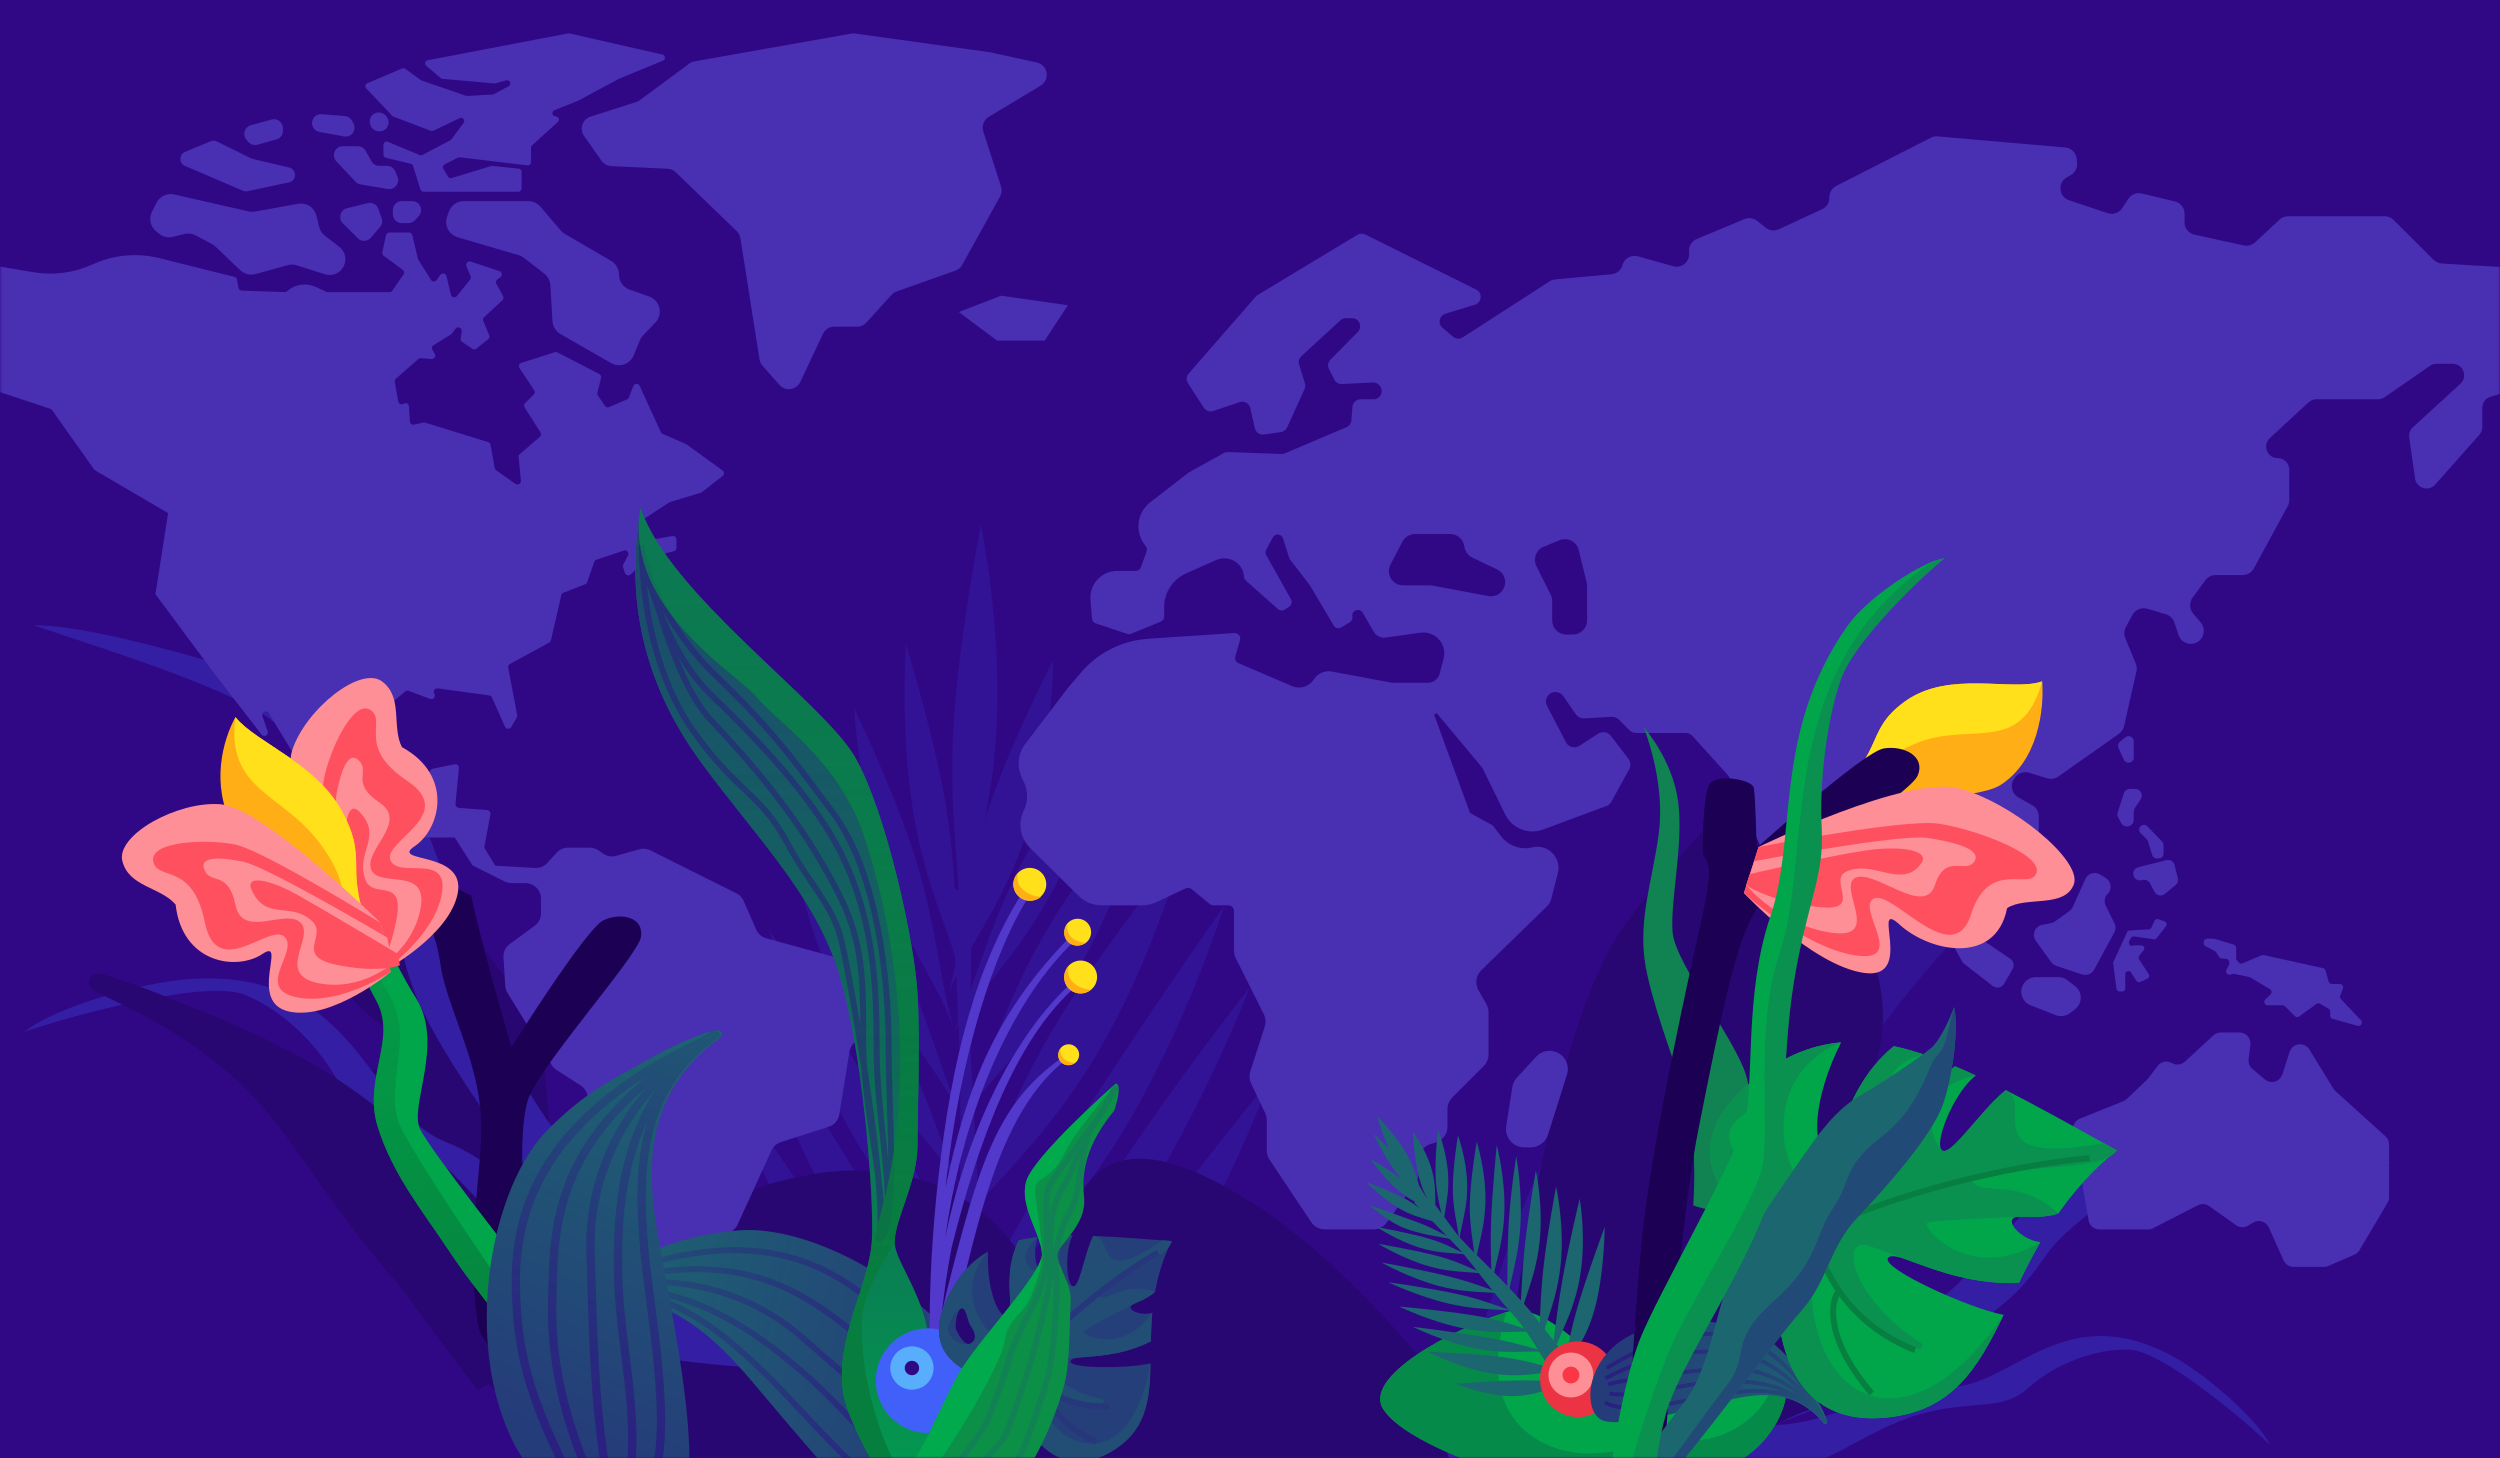 <svg width="600" height="350" viewBox="0 0 600 350" fill="none" xmlns="http://www.w3.org/2000/svg">
<rect width="600" height="350" fill="#300886"/>
<mask id="mask0" mask-type="alpha" maskUnits="userSpaceOnUse" x="0" y="0" width="600" height="350">
<rect width="600" height="350" fill="#300886"/>
</mask>
<g mask="url(#mask0)">
<g opacity="0.5">
<path d="M233.233 219.147C233.308 214.504 228.44 212.922 228.44 212.922C228.44 212.922 230.369 250.108 230.502 258.323C230.635 266.539 230.169 293.03 230.736 308.666C231.462 328.651 227.827 358.897 228.779 364.833C229.732 370.769 228.535 379.934 232.39 379.293C236.245 378.653 235.482 339.402 235.73 324.079C235.978 308.756 234.636 283.652 234.095 273.889C233.554 264.126 232.708 251.624 232.82 244.659C232.933 237.694 233.158 223.791 233.233 219.147Z" fill="#341EA3"/>
<path d="M304.639 259.287C304.639 259.287 293.774 289.899 275.755 315.255C257.736 340.61 240.448 350.138 229.768 364.017C239.779 349.408 249.518 332.579 265.008 310.783C280.498 288.986 304.639 259.287 304.639 259.287Z" fill="#341EA3"/>
<path d="M299.88 237.07C299.88 237.07 288.732 266.306 271.937 292.076C255.141 317.847 240.012 329.344 230.134 343.591C239.5 328.806 252.579 304.769 267.017 282.615C281.455 260.461 299.88 237.07 299.88 237.07Z" fill="#341EA3"/>
<path d="M293.808 217.413C293.808 217.413 284.595 247.026 268.809 272.618C253.023 298.21 237.582 309.068 228.203 323.173C236.962 308.471 243.489 294.417 257.059 272.417C270.629 250.416 293.808 217.413 293.808 217.413Z" fill="#341EA3"/>
<path d="M284.124 203.273C284.124 203.273 276.95 229.569 263.647 252.267C250.344 274.965 236.761 284.562 228.813 297.07C236.175 284.03 240.951 267.095 252.387 247.583C263.823 228.071 284.124 203.273 284.124 203.273Z" fill="#341EA3"/>
<path d="M276.374 187.553C276.374 187.553 270.998 210.635 259.918 230.486C248.838 250.337 236.946 258.651 230.282 269.584C236.393 258.176 239.997 243.313 249.522 226.248C259.047 209.183 276.374 187.553 276.374 187.553Z" fill="#341EA3"/>
<path d="M267.708 171.588C267.708 171.588 263.356 192.666 253.945 211.222C244.533 229.777 234.223 238.029 228.546 248.285C233.729 237.639 236.656 224.057 244.747 208.106C252.838 192.154 267.708 171.588 267.708 171.588Z" fill="#341EA3"/>
<path d="M252.736 158.516C252.736 158.516 252.678 179.503 246.68 198.829C240.682 218.155 231.489 227.681 227.668 238.435C230.879 227.38 231.047 213.837 236.203 197.224C241.359 180.611 252.736 158.516 252.736 158.516Z" fill="#341EA3"/>
<path d="M235.411 126C235.411 126 240.368 149.796 239.215 173.92C238.061 198.044 231.493 212.256 230.386 225.861C230.834 212.143 227.761 196.739 228.753 176.001C229.744 155.263 235.411 126 235.411 126Z" fill="#341EA3"/>
<path d="M173.532 258.29C173.532 258.29 183.699 285.964 197.915 309.482C212.131 333.001 224.229 342.535 232.535 355.463C224.583 341.936 220.594 329.88 208.373 309.662C196.153 289.444 173.532 258.29 173.532 258.29Z" fill="#341EA3"/>
<path d="M178.35 239.402C178.35 239.402 187.082 267.693 200.526 291.162C213.97 314.63 226.265 323.489 234.186 336.338C226.696 322.818 222.757 311.519 211.2 291.344C199.643 271.17 178.35 239.402 178.35 239.402Z" fill="#341EA3"/>
<path d="M184.766 223.557C184.766 223.557 191.76 248.806 203.158 269.708C214.555 290.609 225.374 298.449 232.12 309.889C225.783 297.845 223.876 287.863 214.078 269.895C204.28 251.927 184.766 223.557 184.766 223.557Z" fill="#341EA3"/>
<path d="M191.151 209.695C191.151 209.695 196.597 231.973 206.147 250.323C215.697 268.673 225.163 275.448 230.846 285.483C225.551 274.906 224.289 266.267 216.079 250.493C207.869 234.719 191.151 209.695 191.151 209.695Z" fill="#341EA3"/>
<path d="M196.827 189.046C196.827 189.046 198.935 211.604 207.149 228.874C215.364 246.145 225.358 257.455 230.257 266.941C225.707 257.005 222.681 243.866 215.619 229.019C208.557 214.173 196.827 189.046 196.827 189.046Z" fill="#341EA3"/>
<path d="M205.001 169.978C205.001 169.978 206.311 190.842 211.999 209.307C217.687 227.772 225.191 236.091 228.721 246.306C225.633 235.715 224.689 222.269 219.8 206.396C214.91 190.522 205.001 169.978 205.001 169.978Z" fill="#341EA3"/>
<path d="M217.45 154.719C217.45 154.719 216.008 175.215 219.146 194.636C222.283 214.057 228.514 224.203 230.623 235.055C228.994 223.966 229.826 210.728 227.128 194.034C224.431 177.339 217.45 154.719 217.45 154.719Z" fill="#341EA3"/>
</g>
<path fill-rule="evenodd" clip-rule="evenodd" d="M352.006 332.24C355.297 322.415 371.015 246.529 415.638 226.47C460.262 206.411 466.184 210.087 485 214.363C463.97 220.952 437.997 270.183 415.638 291.154C388.915 316.22 363.437 332.101 343.115 351.891C339.436 348.821 348.715 342.066 352.006 332.24Z" fill="#321394"/>
<path fill-rule="evenodd" clip-rule="evenodd" d="M316 377.989C324.931 363.623 334.742 350.849 343.859 341.45C376.999 307.287 432.363 283.819 469.667 283.004C452.702 291.708 450.556 305.218 411.925 322.72C373.293 340.222 344.779 350.715 325.157 377.989C323.01 377.989 319.638 377.989 316 377.989Z" fill="#321394"/>
<path fill-rule="evenodd" clip-rule="evenodd" d="M316 377.989C322.809 367.494 330.619 358.369 338.15 351.864C387.889 308.903 447.525 316.567 467.113 325.483C436.146 331.624 431.268 340.326 396.901 350.047C362.535 359.769 340.034 359.37 324.602 379C322.586 378.763 319.418 378.391 316 377.989Z" fill="#321394"/>
<path d="M358.119 357.785C358.119 357.785 367.666 255.278 388.695 223.85C409.723 192.422 456.359 154.446 464.441 163.306C472.523 172.167 425.723 192.021 442.057 215.544C458.39 239.066 453.796 262.876 433.008 278.351C412.22 293.826 462.721 275.029 444.515 307C426.309 338.972 374.632 372.79 374.632 372.79L358.119 357.785Z" fill="#290773"/>
<path d="M338.635 379.553C338.635 379.553 195.25 382.176 155.648 360.948C116.045 339.72 73.303 288.234 87.841 277.166C102.38 266.098 119.328 320.301 156.691 297.153C194.054 274.004 226.787 276.288 243.775 299.44C260.762 322.591 246.207 263.737 287.262 281.454C328.317 299.171 363.936 357.37 363.936 357.37L338.635 379.553Z" fill="#290773"/>
<path d="M128.332 325.754C128.332 325.754 137.107 264.478 127.272 244.612C117.438 224.746 90.867 199.477 83.946 204.243C77.024 209.008 98.237 219.157 87.936 228.157C77.635 237.157 84.874 240.253 96.936 250.657C108.998 261.06 65.136 250.637 72.936 270.657C80.736 290.676 114.655 333.657 114.655 333.657L128.332 325.754Z" fill="#290773"/>
<path d="M107.175 274.158C87.847 266.622 86.002 232.51 45.832 234.956C34.557 235.643 13.606 241.48 5.779 247.668C14.627 244.526 48.821 234.78 58.708 238.733C68.594 242.686 78.306 252.505 82.987 263.282C87.668 274.059 97.092 273.595 111.083 285.647C125.075 297.699 132.779 317.655 148.312 323.289C163.846 328.922 194.453 327.636 206.556 331.816C218.659 335.995 229.622 355.137 235.443 350.951C241.265 346.764 234.554 339.767 232.319 335.493C230.084 331.218 212.516 324.398 201.222 321.037C189.929 317.676 180.916 318.141 158.086 310.72C135.256 303.299 126.504 281.695 107.175 274.158Z" fill="#341EA3"/>
<path d="M115.879 239.387C103.761 205.464 102.077 174.523 60.59 161.771C48.945 158.192 20.657 149.857 8.096 150.08C28.891 157.041 57.251 165.882 66.48 173.884C75.71 181.885 92.85 208.538 95.301 221.834C97.752 235.13 99.289 240.804 110.959 259.023C122.629 277.241 143.099 301.214 157.724 313.17C172.349 325.125 192.953 327.475 204.394 336.566C215.834 345.657 222.887 370.287 229.726 368.044C236.564 365.801 248.883 354.05 247.525 348.632C246.168 343.214 231.147 332.995 220.355 325.087C209.564 317.18 172.576 315.028 164.909 306.933C157.242 298.838 127.997 273.31 115.879 239.387Z" fill="#341EA3"/>
<path d="M466.769 332.87C482.44 333.826 494.448 311.032 521.316 325.43C528.857 329.472 541.434 340.107 544.871 346.827C539.773 341.872 519.315 324.363 511.268 323.941C503.222 323.519 493.448 327.173 486.835 333.076C480.221 338.98 473.884 335.677 460.463 339.506C447.042 343.335 435.459 354.573 422.998 353.514C410.538 352.455 389.884 341.881 380.241 340.912C370.598 339.943 357.029 349.591 354.342 344.878C351.655 340.165 358.475 337.495 361.358 335.273C364.242 333.052 378.476 333.941 387.304 335.215C396.133 336.488 402.188 339.66 420.231 341.805C438.275 343.949 451.098 331.914 466.769 332.87Z" fill="#341EA3"/>
<path d="M471.727 306.283C490.745 286.871 501.644 266.199 534.203 270.598C543.341 271.833 565.428 275.079 574 279.211C557.501 277.395 535.206 274.473 526.337 277.034C517.468 279.595 497.284 292.434 491.412 300.77C485.54 309.106 482.695 312.508 468.93 321.298C455.166 330.089 433.535 340.036 419.709 343.598C405.883 347.16 390.967 342.245 380.234 344.853C369.5 347.46 356.893 362.106 352.895 358.404C348.896 354.701 344.12 342.746 346.76 339.462C349.399 336.179 362.951 333.933 372.865 331.931C382.78 329.929 408.905 340.168 416.729 337.049C424.552 333.929 452.71 325.695 471.727 306.283Z" fill="#341EA3"/>
<path d="M509.597 264.29L499.166 268.479C498.014 268.942 497.343 270.144 497.553 271.366L501.252 292.875C501.468 294.138 502.564 295.061 503.847 295.061H515.535C515.953 295.061 516.365 294.962 516.737 294.771L527.462 289.272C528.335 288.824 529.385 288.899 530.186 289.466L536.662 294.049C537.529 294.662 538.678 294.696 539.579 294.134L540.709 293.429C542.062 292.585 543.85 293.128 544.505 294.582L548.072 302.503C548.497 303.447 549.438 304.054 550.474 304.054H557.771C558.134 304.054 558.494 303.979 558.826 303.834L565.071 301.104C565.577 300.883 566 300.509 566.281 300.035L573.008 288.694C573.249 288.288 573.376 287.824 573.376 287.352V274.669C573.376 273.926 573.062 273.218 572.511 272.719L560.484 261.838C560.298 261.669 560.137 261.475 560.006 261.261L554.259 251.883C553.083 249.965 550.197 250.309 549.506 252.45L547.764 257.853C547.19 259.633 544.992 260.263 543.56 259.057L540.59 256.556C539.912 255.985 539.567 255.111 539.673 254.231L540.091 250.743C540.279 249.177 539.055 247.799 537.476 247.799H533.004C532.343 247.799 531.707 248.047 531.221 248.494L524.365 254.798C523.515 255.579 522.257 255.717 521.259 255.137C520.11 254.47 518.643 254.764 517.839 255.822L515.552 258.831C515.468 258.943 515.374 259.048 515.272 259.145L510.432 263.753C510.19 263.983 509.907 264.165 509.597 264.29ZM542.789 229.263L538.237 231.2C537.915 231.338 537.542 231.255 537.308 230.996L536.885 230.528C536.749 230.378 536.674 230.183 536.674 229.98V227.485C536.674 227.123 536.437 226.805 536.09 226.701L531.458 225.318C531.382 225.295 531.303 225.284 531.223 225.284H529.702C529.25 225.284 528.883 225.65 528.883 226.102V226.377C528.883 226.684 529.054 226.964 529.326 227.104L531.554 228.254C531.685 228.321 531.794 228.423 531.873 228.547L532.563 229.651C532.699 229.868 532.928 230.009 533.183 230.032L534.289 230.133C534.711 230.171 535.034 230.524 535.034 230.947V231.225C535.034 231.359 535.001 231.491 534.938 231.61L534.343 232.725C533.998 233.373 534.617 234.113 535.317 233.889L535.751 233.748C535.886 233.705 536.029 233.697 536.168 233.726L539.818 234.478C539.909 234.497 539.995 234.531 540.074 234.579L544.773 237.399C545.237 237.678 545.308 238.321 544.916 238.693L543.696 239.851C543.16 240.36 543.52 241.262 544.26 241.262H547.815C548.034 241.262 548.243 241.349 548.396 241.503L550.738 243.857C551.022 244.143 551.472 244.179 551.798 243.943L555.929 240.957C556.19 240.768 556.536 240.75 556.816 240.909L558.815 242.051C559.07 242.197 559.228 242.467 559.228 242.761V243.733C559.228 244.099 559.472 244.421 559.825 244.52L565.804 246.197C566.604 246.422 567.191 245.45 566.62 244.847L561.834 239.8C561.619 239.574 561.552 239.244 561.662 238.951L562.3 237.246C562.5 236.711 562.104 236.141 561.533 236.141H559.645C559.277 236.141 558.954 235.896 558.856 235.542L558.129 232.928C558.048 232.636 557.812 232.413 557.516 232.348L543.286 229.217C543.12 229.18 542.946 229.196 542.789 229.263ZM510.494 223.738L507.237 230.828C507.18 230.953 507.159 231.092 507.176 231.229L507.951 237.308C507.998 237.677 508.312 237.953 508.684 237.953H509.327C509.735 237.953 510.066 237.622 510.066 237.214V233.788C510.066 233.054 511.021 232.769 511.423 233.383L512.745 235.402C512.946 235.708 513.342 235.821 513.676 235.666L515.398 234.866C515.806 234.676 515.951 234.17 515.705 233.793L513.387 230.237C513.213 229.971 513.23 229.623 513.429 229.373L514.467 228.075C514.853 227.591 514.508 226.876 513.889 226.876H512.25C512.15 226.876 512.051 226.896 511.96 226.935C511.322 227.207 510.695 226.531 511.013 225.916L511.418 225.136C511.563 224.857 511.869 224.699 512.18 224.745L516.908 225.428C517.171 225.465 517.434 225.359 517.597 225.151L519.842 222.273C520.154 221.874 519.981 221.288 519.502 221.122L517.98 220.592C517.615 220.466 517.214 220.641 517.059 220.995L516.353 222.613C516.241 222.869 515.995 223.04 515.716 223.056L511.125 223.308C510.851 223.324 510.608 223.489 510.494 223.738ZM513.731 199.938L515.221 201.421C515.355 201.554 515.454 201.718 515.51 201.899L516.534 205.213C516.684 205.698 517.132 206.028 517.639 206.028H518.09C518.728 206.028 519.246 205.511 519.246 204.873V202.806C519.246 202.507 519.131 202.221 518.924 202.005L515.382 198.319C514.852 197.767 513.94 197.873 513.551 198.533C513.283 198.987 513.357 199.566 513.731 199.938ZM511.977 209.519C511.856 210.616 512.855 211.505 513.932 211.257L514.224 211.19C514.932 211.027 515.662 211.36 516.002 212.001L517.097 214.066C517.572 214.962 518.749 215.198 519.533 214.555L522.152 212.408C522.631 212.015 522.841 211.38 522.691 210.78L521.892 207.589C521.677 206.728 520.802 206.206 519.941 206.425L513.177 208.14C512.528 208.305 512.05 208.854 511.977 209.519ZM509.706 190.446L508.247 194.953C508.11 195.374 508.154 195.833 508.368 196.22L509.084 197.522C509.585 198.432 510.804 198.635 511.573 197.936C511.908 197.632 512.099 197.201 512.099 196.749V194.806C512.099 194.49 512.193 194.179 512.368 193.916L513.76 191.831C514.471 190.764 513.706 189.335 512.423 189.335H511.234C510.538 189.335 509.921 189.785 509.706 190.446ZM510.077 176.957L508.773 178.023C508.337 178.379 508.197 178.984 508.431 179.495L509.735 182.337C509.936 182.777 510.376 183.059 510.86 183.059C511.544 183.059 512.099 182.504 512.099 181.821V177.915C512.099 176.871 510.885 176.296 510.077 176.957ZM488.606 225.81L492.294 230.912C492.596 231.328 493.02 231.64 493.508 231.803L499.673 233.856C500.803 234.232 502.041 233.743 502.608 232.697L507.424 223.814C507.806 223.11 507.819 222.265 507.461 221.549L505.375 217.38C504.903 216.436 505.088 215.295 505.835 214.549C506.956 213.428 506.736 211.555 505.386 210.725L504.006 209.877C502.745 209.101 501.089 209.61 500.481 210.96L497.462 217.662C497.285 218.054 497.009 218.393 496.66 218.644L493.198 221.142C492.908 221.352 492.576 221.495 492.224 221.563L490.133 221.965C488.37 222.303 487.555 224.356 488.606 225.81ZM485.418 236.559C484.587 238.386 485.46 240.537 487.332 241.268L493.377 243.632C494.522 244.08 495.817 243.895 496.791 243.146L498.016 242.205C499.84 240.803 499.84 238.056 498.016 236.655L496.166 235.233C495.553 234.762 494.802 234.507 494.03 234.507H488.608C487.234 234.507 485.987 235.309 485.418 236.559ZM467.216 224.026L470.889 230.72C471.013 230.945 471.181 231.142 471.383 231.298L478.238 236.625C479.14 237.326 480.453 237.066 481.02 236.075L483.026 232.568C483.512 231.717 483.262 230.636 482.45 230.086L470.152 221.748C470.111 221.72 470.072 221.691 470.033 221.661C468.431 220.38 466.229 222.229 467.216 224.026ZM368.662 253.621L364.058 258.639C363.475 259.275 363.092 260.069 362.959 260.923L361.49 270.311C361.075 272.968 363.131 275.369 365.822 275.369H367.341C369.254 275.369 370.946 274.129 371.522 272.307L376.076 257.9C376.332 257.091 376.347 256.225 376.119 255.409C375.198 252.095 370.989 251.085 368.662 253.621ZM380.902 140.638V148.9C380.902 150.773 379.383 152.29 377.51 152.29H375.919C374.045 152.29 372.525 150.773 372.525 148.9V144.229C372.525 143.703 372.403 143.183 372.167 142.713L368.742 135.867C367.859 134.103 368.664 131.961 370.492 131.214L374.302 129.656C376.221 128.872 378.389 129.975 378.883 131.987L380.805 139.831C380.87 140.095 380.902 140.366 380.902 140.638ZM351.39 130.892L351.497 131.428C351.707 132.474 352.397 133.361 353.361 133.821L359.308 136.664C361.279 137.605 361.858 140.135 360.494 141.839C359.711 142.817 358.451 143.284 357.219 143.054L343.763 140.533C343.557 140.494 343.348 140.475 343.138 140.475H336.723C334.177 140.475 332.538 137.778 333.712 135.521L336.59 129.993C337.173 128.871 338.334 128.167 339.6 128.167H348.063C349.68 128.167 351.073 129.307 351.39 130.892ZM259.584 161.261L256.447 164.913C256.346 165.031 256.248 165.153 256.154 165.277L246.046 178.589C244.303 180.884 243.978 183.955 245.2 186.564L245.779 187.798C246.782 189.937 246.754 192.416 245.704 194.532C244.216 197.528 244.82 201.14 247.201 203.492L258.896 215.037C260.349 216.472 262.309 217.276 264.351 217.276H271.018H274.201C275.35 217.276 276.484 217.021 277.523 216.529L284.543 213.207C285.01 212.986 285.563 213.053 285.964 213.381L290.358 216.973C290.598 217.169 290.897 217.276 291.206 217.276H294.81C295.549 217.276 296.149 217.874 296.149 218.613V228.149C296.149 228.769 296.293 229.379 296.57 229.934L303.304 243.389C303.771 244.323 303.854 245.401 303.534 246.395L300.082 257.127C299.771 258.092 299.84 259.14 300.275 260.057L303.648 267.173C303.901 267.707 304.033 268.291 304.033 268.881V276.13C304.033 276.918 304.266 277.687 304.703 278.343L314.673 293.284C315.414 294.394 316.661 295.061 317.997 295.061H329.581C330.866 295.061 332.072 294.444 332.822 293.402L339.744 283.798C340.233 283.119 340.496 282.303 340.496 281.466V278.379C340.496 276.597 341.679 275.031 343.394 274.542L344.498 274.226C346.213 273.737 347.395 272.171 347.395 270.389V266.191C347.395 265.132 347.816 264.117 348.565 263.369L356.081 255.861C356.829 255.112 357.25 254.097 357.25 253.038V242.951C357.25 242.256 357.069 241.574 356.724 240.971L354.843 237.682C353.939 236.103 354.22 234.112 355.525 232.843L371.228 217.566C371.754 217.054 372.129 216.407 372.311 215.696L373.885 209.551C374.833 205.849 371.497 202.469 367.779 203.364C364.971 204.04 362.029 203.003 360.269 200.716L358.236 198.075L352.816 195.121L344.28 171.783C344.119 171.341 344.695 171.01 344.996 171.371L355.772 184.291L361.238 195.448C362.89 198.821 366.833 200.394 370.356 199.085L385.53 193.447C386.041 193.257 386.468 192.89 386.73 192.412L391.028 184.604C391.463 183.815 391.39 182.844 390.843 182.129L386.614 176.605C385.893 175.663 384.568 175.433 383.572 176.077L379.064 178.992C377.937 179.721 376.426 179.32 375.809 178.129L371.285 169.391C370.503 167.878 371.601 166.075 373.305 166.075C374.051 166.075 374.75 166.441 375.175 167.054L378.207 171.429C378.657 172.079 379.413 172.448 380.202 172.405L386.786 172.039C387.432 172.003 388.062 172.244 388.52 172.701L391.077 175.256C391.503 175.682 392.082 175.921 392.685 175.921H404.539C405.177 175.921 405.784 176.191 406.212 176.663L414.665 185.997C414.822 186.172 414.952 186.369 415.048 186.583L424.401 207.304C425.162 208.989 427.516 209.093 428.423 207.482L434.882 196.011C435.029 195.749 435.228 195.519 435.466 195.335L452.331 182.276C453.551 181.331 455.339 181.863 455.844 183.321L458.635 191.376C458.992 192.405 460.032 193.032 461.109 192.866L463.552 192.491C464.733 192.309 465.851 193.08 466.101 194.248L467.578 201.158C467.61 201.313 467.627 201.471 467.627 201.629V207.443C467.627 207.759 467.693 208.07 467.821 208.359L471.399 216.401C471.511 216.654 471.669 216.884 471.865 217.079L473.172 218.385C474.826 220.037 477.594 218.392 476.93 216.151L475.64 211.803C475.555 211.516 475.413 211.249 475.224 211.017L471.586 206.575C471.256 206.173 471.076 205.668 471.076 205.148C471.076 202.908 473.993 202.04 475.22 203.915L478.002 208.166C478.763 209.328 480.385 209.534 481.411 208.597L488.295 202.316C488.941 201.727 489.308 200.893 489.308 200.019V195.956C489.308 194.832 488.702 193.796 487.722 193.245L484.418 191.389C482.815 190.487 482.339 188.401 483.394 186.895L483.568 186.646C484.346 185.537 485.752 185.057 487.047 185.462L491.29 186.786C492.215 187.075 493.222 186.917 494.014 186.359L508.533 176.118C509.163 175.675 509.605 175.014 509.775 174.263L512.744 161.127C512.885 160.502 512.83 159.849 512.586 159.257L510.073 153.16C509.717 152.298 509.768 151.322 510.21 150.501L511.764 147.619C512.461 146.325 513.971 145.695 515.383 146.11L519.777 147.401C520.754 147.688 521.529 148.435 521.851 149.401L522.852 152.398C523.545 154.476 526.113 155.206 527.797 153.804C529.125 152.699 529.297 150.724 528.181 149.406L526.372 147.269C525.442 146.172 525.387 144.581 526.238 143.421L529.274 139.284C529.86 138.485 530.793 138.013 531.784 138.013H538.21C539.351 138.013 540.401 137.389 540.946 136.387L549.088 121.401C549.309 120.995 549.424 120.54 549.424 120.078V112.723C549.424 111.192 548.183 109.952 546.651 109.952C544.127 109.952 542.915 106.859 544.767 105.146L554.047 96.566C554.56 96.092 555.233 95.829 555.931 95.829H570.731C571.296 95.829 571.847 95.656 572.311 95.336L583.205 87.798C583.669 87.477 584.22 87.305 584.784 87.305H588.612C591.142 87.305 592.352 90.411 590.486 92.119L579.082 102.563C578.408 103.182 578.081 104.093 578.211 104.998L579.62 114.853C579.954 117.191 582.875 118.067 584.442 116.299L595.046 104.338C595.495 103.831 595.743 103.177 595.743 102.5V97.881C595.743 96.662 596.541 95.585 597.708 95.231L607.569 92.228L619.395 87.305H624.323L638.058 74.294C639.678 72.76 639.126 70.06 637.035 69.282L611.378 59.743C610.527 59.427 609.579 59.51 608.796 59.97L602.447 63.702C601.932 64.004 601.337 64.147 600.74 64.112L586.044 63.249C585.309 63.205 584.614 62.895 584.093 62.376L574.452 52.785C573.886 52.222 573.121 51.906 572.323 51.906H549.133C548.371 51.906 547.636 52.195 547.077 52.715L541.218 58.167C540.494 58.841 539.485 59.117 538.519 58.906L526.667 56.321C525.281 56.018 524.294 54.793 524.294 53.376V51.281C524.294 49.887 523.337 48.675 521.981 48.35L514.03 46.444C512.796 46.148 511.509 46.654 510.809 47.712L509.312 49.973C508.558 51.113 507.131 51.603 505.835 51.168L496.563 48.056C494.112 47.232 493.765 43.91 495.995 42.6L497.023 41.996C498.029 41.404 498.603 40.286 498.498 39.125L498.406 38.124C498.274 36.67 497.119 35.52 495.663 35.394L465.039 32.733C464.476 32.684 463.911 32.794 463.408 33.05L440.694 44.62C439.684 45.134 439.047 46.172 439.047 47.305V47.474C439.047 48.647 438.366 49.713 437.302 50.207L426.936 55.02C425.902 55.5 424.686 55.357 423.793 54.65L421.715 53.007C420.856 52.328 419.695 52.167 418.683 52.588L407.205 57.361C405.935 57.889 405.183 59.209 405.378 60.57C405.686 62.727 403.673 64.488 401.574 63.898L393.119 61.522C391.535 61.077 389.886 61.983 389.412 63.558L389.373 63.692C389.018 64.871 387.982 65.716 386.756 65.828L373.265 67.053C372.779 67.097 372.311 67.258 371.902 67.523L351.073 80.963C350.352 81.429 349.41 81.369 348.753 80.817L346.196 78.665C345.012 77.669 345.401 75.759 346.881 75.304L354.001 73.118C354.195 73.058 354.378 72.969 354.545 72.853C355.763 72.004 355.627 70.162 354.296 69.501L327.661 56.28C327.062 55.983 326.353 56.012 325.78 56.358L301.831 70.81C301.658 70.914 301.501 71.046 301.368 71.198L285.289 89.642C284.717 90.299 284.649 91.255 285.122 91.986L288.919 97.849C289.404 98.597 290.334 98.923 291.181 98.64L297.548 96.513C298.645 96.147 299.82 96.807 300.074 97.935L301.171 102.778C301.396 103.771 302.346 104.425 303.354 104.281L307.407 103.703C308.068 103.608 308.634 103.184 308.911 102.577L313.088 93.395C313.286 92.96 313.318 92.469 313.177 92.012L311.787 87.498C311.565 86.778 311.777 85.996 312.332 85.486L321.704 76.873C322.065 76.541 322.537 76.358 323.027 76.358H324.479C326.216 76.358 327.09 78.451 325.869 79.684L319.308 86.31C318.719 86.905 318.575 87.808 318.949 88.557L320.215 91.087C320.562 91.78 321.287 92.203 322.062 92.165L329.472 91.794C330.192 91.758 330.873 92.121 331.245 92.738L331.323 92.868C332.107 94.171 331.169 95.829 329.648 95.829H326.535C325.515 95.829 324.666 96.612 324.587 97.628L324.329 100.893C324.272 101.619 323.814 102.253 323.144 102.537L308.374 108.797C308.111 108.909 307.827 108.961 307.541 108.951L294.721 108.494C294.366 108.481 294.013 108.565 293.702 108.738L285.397 113.348C285.338 113.381 285.281 113.418 285.228 113.46L276.054 120.556C272.772 123.094 272.27 127.855 274.952 131.021C275.261 131.387 275.352 131.891 275.188 132.342L273.803 136.148C273.61 136.677 273.107 137.028 272.544 137.028H268.101C264.362 137.028 261.418 140.215 261.716 143.938L262.078 148.454C262.121 148.989 262.479 149.447 262.989 149.616L270.546 152.133C270.85 152.235 271.182 152.223 271.479 152.101L278.566 149.185C279.068 148.979 279.395 148.49 279.395 147.948V145.708C279.395 142.225 281.443 139.067 284.626 137.644L291.859 134.412C294.895 133.055 298.354 135.136 298.576 138.451C298.599 138.801 298.76 139.128 299.022 139.362L306.71 146.189C307.164 146.593 307.835 146.64 308.342 146.302L309.408 145.592C309.99 145.205 310.175 144.435 309.833 143.826L303.899 133.239C303.676 132.84 303.671 132.354 303.889 131.951L305.481 128.996C306.043 127.953 307.585 128.101 307.938 129.231L309.382 133.847C309.429 133.998 309.502 134.139 309.598 134.264L314.331 140.41C314.364 140.453 314.395 140.498 314.422 140.545L320.088 150.125C320.471 150.772 321.312 150.977 321.95 150.579L323.962 149.322C324.425 149.033 324.666 148.493 324.572 147.955C324.311 146.481 326.301 145.758 327.05 147.054L329.674 151.599C330.259 152.612 331.4 153.17 332.559 153.009L340.924 151.848C344.469 151.356 347.372 154.628 346.458 158.085L345.497 161.722C345.164 162.982 344.022 163.86 342.718 163.86H334.355C334.179 163.86 334.003 163.843 333.831 163.811L319.641 161.179C317.951 160.865 316.24 161.608 315.318 163.057C314.209 164.797 312.002 165.478 310.104 164.666L297.233 159.154C296.613 158.889 296.288 158.205 296.473 157.557L297.597 153.626C297.851 152.736 297.145 151.863 296.22 151.925L275.946 153.275L274.791 153.385C268.893 153.946 263.442 156.769 259.584 161.261ZM230.129 74.888L239.283 81.747H250.726L256.295 73.254L240.264 70.968L230.129 74.888ZM146.71 39.869L160.225 40.5C160.962 40.535 161.662 40.836 162.192 41.349L176.816 55.474C177.29 55.932 177.602 56.532 177.704 57.182L182.283 86.242C182.373 86.812 182.623 87.345 183.005 87.778L187.06 92.369C188.504 94.004 191.153 93.627 192.082 91.653L197.504 80.143C198.004 79.08 199.074 78.402 200.25 78.402H205.7C206.557 78.402 207.373 78.04 207.948 77.405L213.97 70.766C214.307 70.395 214.731 70.113 215.205 69.945L229.303 64.947C230.002 64.7 230.585 64.204 230.944 63.556L240.014 47.16C240.418 46.428 240.503 45.562 240.247 44.766L235.997 31.547C235.566 30.206 236.116 28.745 237.324 28.02L249.748 20.566C252.102 19.153 251.518 15.592 248.835 15.004L237.685 12.563C237.608 12.546 237.531 12.532 237.452 12.522L205.211 8.049C204.897 8.006 204.577 8.011 204.265 8.067L166.706 14.72C166.244 14.802 165.808 14.989 165.431 15.268L153.58 24.029C153.314 24.226 153.017 24.378 152.702 24.479L141.722 27.997C139.771 28.622 138.988 30.959 140.168 32.631L144.371 38.587C144.911 39.353 145.774 39.826 146.71 39.869ZM88.852 29.897L88.937 30.125C89.252 30.962 90.053 31.516 90.948 31.516H91.117C92.884 31.516 93.895 29.505 92.839 28.089L92.669 27.861C92.264 27.318 91.626 26.998 90.948 26.998H90.862C89.363 26.998 88.325 28.494 88.852 29.897ZM75.396 30.93C75.717 31.309 76.159 31.566 76.647 31.656L82.561 32.746C84.361 33.078 85.725 31.152 84.812 29.567L84.439 28.919C84.087 28.306 83.454 27.906 82.749 27.85L77.208 27.408C75.306 27.256 74.166 29.473 75.396 30.93ZM101.639 46.013H124.415C124.843 46.013 125.19 45.667 125.19 45.24V41.249C125.19 40.854 124.891 40.522 124.496 40.48L118.186 39.817C118.083 39.806 117.978 39.816 117.879 39.846L108.43 42.731C108.091 42.834 107.725 42.695 107.542 42.392L106.405 40.518C106.17 40.131 106.316 39.627 106.721 39.425L109.907 37.833C110.043 37.766 110.195 37.739 110.345 37.757L126.584 39.697C127.046 39.752 127.451 39.393 127.451 38.928V35.437C127.451 35.218 127.543 35.01 127.706 34.864L133.875 29.287C134.4 28.812 134.064 27.939 133.355 27.939C132.503 27.939 132.277 26.764 133.068 26.448L138.716 24.191C138.743 24.18 138.77 24.168 138.796 24.154L148.52 18.922C148.543 18.909 148.568 18.898 148.592 18.888L159.111 14.56C159.809 14.273 159.725 13.258 158.988 13.091L136.654 8.019C136.55 7.995 136.442 7.994 136.337 8.014L102.662 14.457C102.022 14.579 101.81 15.386 102.307 15.807L105.782 18.744C105.904 18.848 106.055 18.91 106.214 18.924L118.642 20.02C118.735 20.028 118.829 20.02 118.919 19.995L121.483 19.277C122.373 19.028 122.872 20.265 122.059 20.703L118.557 22.587C118.457 22.641 118.348 22.672 118.235 22.678L112.152 23.035C112.051 23.042 111.95 23.028 111.855 22.994L101.179 19.317C101.107 19.292 101.039 19.256 100.977 19.212L97.278 16.524C97.059 16.364 96.772 16.332 96.522 16.438L88.156 19.974C87.657 20.184 87.524 20.827 87.896 21.219L94.165 27.812C94.245 27.896 94.343 27.961 94.451 28.002L103.398 31.398C103.596 31.474 103.816 31.465 104.007 31.373L110.304 28.353C111.033 28.004 111.743 28.864 111.261 29.512L108.335 33.446C108.267 33.539 108.177 33.615 108.075 33.67L101.392 37.184C101.188 37.291 100.947 37.301 100.734 37.213L93.097 34.034C92.587 33.821 92.025 34.196 92.025 34.748V37.119C92.025 37.477 92.271 37.788 92.62 37.871L98.57 39.293C98.835 39.357 99.047 39.554 99.129 39.814L100.9 45.471C101.002 45.793 101.3 46.013 101.639 46.013ZM80.717 38.706L85.312 43.603C85.633 43.945 86.057 44.173 86.52 44.251L93.057 45.358C94.73 45.642 96.055 43.966 95.393 42.405L94.842 41.108C94.505 40.315 93.727 39.8 92.865 39.8H91.022C90.245 39.8 89.529 39.381 89.149 38.703L87.741 36.191C87.361 35.513 86.645 35.093 85.868 35.093H82.284C80.404 35.093 79.432 37.336 80.717 38.706ZM59.131 33.511L59.573 34.037C60.115 34.681 60.983 34.949 61.793 34.724L66.335 33.46C67.263 33.202 67.906 32.356 67.906 31.393V30.757C67.906 29.339 66.555 28.312 65.187 28.689L60.203 30.063C58.695 30.478 58.124 32.314 59.131 33.511ZM44.391 39.817L58.326 45.784C58.674 45.933 59.06 45.971 59.43 45.891L69.35 43.768C71.261 43.358 71.287 40.644 69.385 40.197L60.668 38.154C60.531 38.122 60.399 38.075 60.274 38.013L52.068 33.956C51.595 33.722 51.044 33.703 50.556 33.905L44.412 36.445C42.914 37.064 42.901 39.179 44.391 39.817ZM59.71 50.737L41.785 46.671C40.083 46.285 38.338 47.11 37.558 48.669L36.46 50.862C35.674 52.433 36.073 54.339 37.423 55.463L38.163 56.078C39.092 56.852 40.334 57.136 41.507 56.843L44.256 56.156C45.166 55.928 46.129 56.047 46.957 56.488L50.868 58.572C51.17 58.733 51.45 58.935 51.697 59.171L57.685 64.868C58.648 65.785 60.022 66.129 61.305 65.776L69.08 63.633C69.789 63.437 70.54 63.453 71.241 63.677L77.946 65.82C78.989 66.154 80.127 66.02 81.064 65.452C83.344 64.072 83.521 60.831 81.404 59.211L78.001 56.607C77.321 56.086 76.838 55.351 76.63 54.52L75.926 51.709C75.442 49.775 73.541 48.547 71.577 48.902L61.222 50.771C60.721 50.861 60.206 50.85 59.71 50.737ZM89.012 57.056L91.214 54.489C91.716 53.904 91.865 53.096 91.606 52.371L90.796 50.104C90.424 49.064 89.324 48.476 88.253 48.744L83.268 49.989C81.649 50.393 81.09 52.408 82.27 53.587L85.863 57.177C86.748 58.061 88.198 58.005 89.012 57.056ZM98.912 48.272H96.434C95.248 48.272 94.287 49.232 94.287 50.418V51.398C94.287 52.583 95.248 53.544 96.434 53.544H98.036C98.647 53.544 99.23 53.283 99.637 52.827L100.514 51.846C101.75 50.464 100.768 48.272 98.912 48.272ZM107.712 50.829L107.298 52.011C106.575 54.074 107.728 56.32 109.826 56.936L124.494 61.247C124.954 61.381 125.384 61.602 125.762 61.896L130.609 65.662C131.476 66.336 132.012 67.35 132.078 68.445L132.602 77.093C132.68 78.376 133.398 79.533 134.514 80.173L146.652 87.14C148.658 88.291 151.218 87.413 152.094 85.275L153.559 81.697C153.739 81.257 154 80.853 154.329 80.509L157.297 77.394C159.209 75.389 158.415 72.082 155.802 71.16L151.105 69.504C149.577 68.965 148.556 67.522 148.556 65.903C148.556 64.545 147.833 63.289 146.659 62.605L135.552 56.131C135.179 55.914 134.845 55.635 134.566 55.306L129.726 49.618C129 48.764 127.935 48.272 126.814 48.272H111.319C109.695 48.272 108.248 49.298 107.712 50.829ZM58.025 69.757L68.328 70.1C68.541 70.107 68.748 70.032 68.908 69.89C70.815 68.197 73.548 67.802 75.857 68.888L78.29 70.032C78.401 70.084 78.522 70.111 78.644 70.111H93.474C93.747 70.111 94.002 69.977 94.158 69.753L96.84 65.881C97.097 65.511 97.012 65.004 96.649 64.738L92.083 61.392C91.819 61.199 91.693 60.868 91.761 60.548L92.638 56.46C92.72 56.077 93.06 55.803 93.451 55.803H98.15C98.536 55.803 98.871 56.068 98.96 56.444L100.285 62.07C100.306 62.159 100.341 62.243 100.389 62.32L103.419 67.163C103.735 67.668 104.464 67.687 104.806 67.199L105.661 65.979C106.073 65.391 106.986 65.565 107.152 66.263L108.213 70.714C108.373 71.388 109.239 71.582 109.672 71.041L112.822 67.107C113.012 66.869 113.057 66.548 112.94 66.268L111.948 63.889C111.674 63.231 112.302 62.556 112.98 62.781L119.871 65.077C120.516 65.291 120.645 66.147 120.091 66.541L119.382 67.047C119.04 67.291 118.934 67.753 119.136 68.121L120.734 71.05C120.917 71.383 120.849 71.798 120.57 72.057L116.193 76.118C115.938 76.355 115.857 76.725 115.991 77.046L117.411 80.452C117.554 80.795 117.453 81.19 117.163 81.421L114.358 83.663C114.076 83.889 113.679 83.906 113.377 83.705L110.928 82.074C110.661 81.897 110.52 81.582 110.566 81.265L110.814 79.527C110.934 78.689 109.87 78.229 109.341 78.89L108.321 80.164C108.261 80.239 108.189 80.303 108.108 80.353L104.045 82.851C103.652 83.093 103.531 83.608 103.775 83.999L104.336 84.895C104.699 85.475 104.244 86.221 103.561 86.164L101.045 85.954C100.82 85.936 100.597 86.009 100.428 86.157L95.016 90.888C94.797 91.08 94.694 91.372 94.745 91.658L95.573 96.345C95.677 96.936 96.354 97.225 96.854 96.892C97.387 96.536 98.105 96.892 98.145 97.531L98.371 101.146C98.403 101.655 98.883 102.016 99.382 101.905L101.608 101.411C101.75 101.379 101.897 101.385 102.035 101.428L117.167 106.108C117.465 106.2 117.686 106.45 117.741 106.757L118.723 112.318C118.761 112.536 118.885 112.731 119.066 112.858L123.694 116.123C124.281 116.537 125.084 116.072 125.016 115.357L124.436 109.27L129.548 104.843C129.859 104.574 129.927 104.118 129.707 103.771L125.922 97.783C125.714 97.454 125.762 97.026 126.037 96.751L128.099 94.691C128.38 94.41 128.423 93.972 128.203 93.642L124.671 88.348C124.364 87.889 124.583 87.263 125.109 87.096L133.152 84.524C133.362 84.457 133.591 84.476 133.788 84.578L143.825 89.765C144.168 89.942 144.344 90.331 144.25 90.705L143.369 94.229C143.311 94.456 143.354 94.697 143.483 94.892L145.157 97.399C145.379 97.733 145.808 97.86 146.177 97.701L150.494 95.853C150.7 95.765 150.862 95.597 150.942 95.388L151.991 92.665C152.255 91.978 153.217 91.949 153.524 92.618L158.599 103.71C158.684 103.896 158.834 104.044 159.022 104.126L164.761 106.634L173.402 112.905C173.855 113.234 173.866 113.905 173.425 114.248L168.455 118.11C168.374 118.173 168.282 118.22 168.184 118.25L160.812 120.492C160.736 120.515 160.664 120.549 160.597 120.592L153.632 125.13C153.3 125.347 153.164 125.766 153.306 126.136L154.474 129.168C154.619 129.543 155.008 129.763 155.403 129.695L161.373 128.657C161.886 128.568 162.358 128.964 162.358 129.485V131.479C162.358 131.864 162.095 132.2 161.72 132.294L155.93 133.74C155.791 133.775 155.663 133.844 155.559 133.942L151.365 137.871C150.917 138.29 150.186 138.105 149.992 137.524L149.526 136.127C149.452 135.908 149.474 135.667 149.583 135.463L150.73 133.336C151.09 132.667 150.446 131.901 149.723 132.141L143.162 134.326C142.916 134.408 142.722 134.599 142.635 134.844L140.909 139.731C140.827 139.961 140.649 140.145 140.421 140.234L135.22 142.255C134.961 142.355 134.768 142.579 134.705 142.851L132.233 153.656C132.18 153.89 132.029 154.09 131.818 154.206L122.394 159.369C122.075 159.544 121.905 159.904 121.972 160.261L124.124 171.625C124.162 171.824 124.126 172.03 124.024 172.205L122.687 174.496C122.341 175.088 121.47 175.04 121.192 174.414L118.066 167.387C117.947 167.121 117.7 166.935 117.411 166.895L105.066 165.214C104.356 165.117 103.858 165.894 104.242 166.497C104.676 167.177 103.994 168.018 103.238 167.734L98.085 165.804C97.802 165.698 97.482 165.752 97.25 165.947L87.781 173.882C87.513 174.106 87.412 174.474 87.528 174.803L91.826 187.073C91.923 187.352 92.159 187.558 92.448 187.618L99.439 189.073C99.752 189.139 100.075 189.021 100.272 188.77L103.409 184.78C103.533 184.623 103.709 184.515 103.905 184.476L109.133 183.431C109.685 183.321 110.187 183.774 110.135 184.333L109.324 192.972C109.28 193.44 109.629 193.853 110.097 193.889L116.942 194.415C117.441 194.453 117.796 194.914 117.705 195.406L116.216 203.433L118.871 207.753L128.388 208.312C129.507 208.378 130.597 207.935 131.353 207.108L133.604 204.644C134.308 203.873 135.305 203.433 136.35 203.433H141.498C142.232 203.433 142.95 203.651 143.561 204.058L144.846 204.914C145.753 205.518 146.881 205.694 147.93 205.394L153.408 203.831C154.303 203.575 155.261 203.664 156.093 204.08L176.729 214.389C177.508 214.777 178.125 215.427 178.473 216.223L181.484 223.098C181.934 224.125 182.824 224.895 183.906 225.192L210.509 232.488C212.124 232.93 213.244 234.397 213.244 236.07V242.303C213.244 243.487 212.679 244.6 211.724 245.3L205.341 249.976C204.553 250.553 204.025 251.417 203.869 252.38L201.431 267.48C201.208 268.862 200.227 270.001 198.893 270.428L187.413 274.098C186.416 274.417 185.6 275.14 185.165 276.092L177.019 293.895C176.456 295.124 175.27 295.951 173.921 296.055L171.626 296.231C169.689 296.38 168.193 297.994 168.193 299.936C168.193 301.203 167.547 302.382 166.479 303.065L154.037 311.021C153.348 311.462 152.823 312.119 152.544 312.889L145.488 332.412C145.21 333.181 145.193 334.02 145.442 334.8L147.146 340.152C148.06 343.022 145.357 345.729 142.483 344.822L139.881 344.002C138.572 343.588 137.597 342.487 137.346 341.138L132.998 317.791C132.922 317.383 132.915 316.966 132.977 316.556L137.754 284.938L141.028 264.22C141.258 262.764 140.606 261.311 139.365 260.515L133.599 256.81C133.128 256.508 132.731 256.103 132.439 255.627L121.799 238.283C121.482 237.766 121.296 237.179 121.258 236.573L120.834 229.79C120.755 228.527 121.325 227.311 122.347 226.562L128.319 222.186C129.275 221.486 129.839 220.374 129.839 219.19V215.665C129.839 213.613 128.174 211.949 126.121 211.949H122.803C122.225 211.949 121.656 211.815 121.14 211.557L113.402 207.692L109.14 201.001H101.835L95.864 196.229C95.787 196.166 95.699 196.119 95.605 196.087L75.949 189.541C75.761 189.478 75.6 189.351 75.497 189.181L64.495 171.155C63.971 170.296 62.654 170.916 62.982 171.866L64.243 175.514C64.554 176.413 63.365 177.055 62.783 176.302L51.306 161.465L37.303 142.609L40.347 123.145L22.692 112.805L12.343 98.207L-5.352 92.314C-5.721 92.191 -6.12 92.19 -6.491 92.309L-24.52 98.119C-24.701 98.178 -24.89 98.207 -25.081 98.207H-30.947C-31.301 98.207 -31.648 98.104 -31.945 97.911L-43.171 90.596C-44.27 89.88 -44.278 88.275 -43.186 87.548L-35.387 82.352C-34.206 81.567 -34.334 79.794 -35.615 79.185L-38.19 77.96C-39.948 77.124 -39.352 74.486 -37.404 74.486C-35.476 74.486 -34.862 71.889 -36.587 71.027L-41.448 68.599C-42.918 67.865 -42.746 65.716 -41.179 65.224L-30.204 61.778C-26.247 60.535 -22.053 60.249 -17.964 60.94L7.979 65.326C12.806 66.142 17.767 65.489 22.217 63.451C27.254 61.145 32.926 60.62 38.301 61.962L56.263 66.448C56.58 66.528 56.822 66.786 56.88 67.108L57.234 69.073C57.304 69.459 57.633 69.743 58.025 69.757Z" fill="#492FB2"/>
<path d="M381.814 292.792C389.929 290.882 396.664 291.177 402.747 293.405C392.239 300.741 387.342 309.334 389.876 310.915C392.409 312.497 398.482 301.571 412.024 298.57C413.605 299.76 415.165 301.093 416.721 302.562C412.968 303.564 407.391 308.445 408.418 310.585C409.445 312.725 416.544 308.205 421.324 307.301C422.299 308.383 423.28 309.516 424.269 310.699C418.468 311.796 409.911 319.1 410.997 320.926C412.082 322.753 422.35 316.963 428.381 315.822C432.869 321.61 437.628 328.318 443 335.817C436.66 337.176 431.182 339.32 426.295 341.837C421.39 341.137 418.576 338.152 417.307 338.927C416.037 339.701 417.414 343.517 420.241 345.296C417.485 347.018 414.913 348.816 412.459 350.592C398.86 344.881 393.185 333.893 390.845 335.049C388.505 336.205 401.046 350.952 406.626 354.857C396.579 362.144 387.76 367.446 374.744 362.542C349.424 353.001 372.072 323.556 372.072 323.556C372.072 323.556 355.129 299.072 381.814 292.792Z" fill="#290773"/>
<path d="M363.782 354.555C368.824 356.093 404.781 356.534 416.02 351.283C427.259 346.033 433.232 330.308 425.042 325.596C416.852 320.885 420.694 333.983 406.867 326.867C393.04 319.752 394.667 324.242 392.872 331.438C391.077 338.634 374.065 310.98 361.49 314.913C348.914 318.846 326.714 330.422 332.081 338.339C337.448 346.257 358.74 353.018 363.782 354.555Z" fill="#01A64B"/>
<path d="M363.782 354.555C368.824 356.093 404.78 356.534 416.019 351.283C427.259 346.033 433.232 330.308 425.042 325.596C428.534 335.728 417.404 344.401 408.991 345.486C400.579 346.572 386.109 348.851 380.725 348.851C375.341 348.851 352.795 345.15 361.49 314.913C348.914 318.846 326.714 330.422 332.081 338.34C337.448 346.257 358.739 353.018 363.782 354.555Z" fill="#058A4A"/>
<path d="M343.72 288.222C342.686 286.837 339.378 288.612 339.378 288.612C339.378 288.612 349.185 298.537 351.174 300.864C353.164 303.191 359.039 311.106 363.015 315.391C368.098 320.868 372.931 331.329 374.886 332.617C376.841 333.906 378.247 337.119 380.428 335.163C382.608 333.207 373.025 322.147 369.614 317.579C366.203 313.011 359.558 306.329 356.962 303.739C354.367 301.15 350.95 297.904 349.399 295.827C347.849 293.751 344.754 289.606 343.72 288.222Z" fill="#1C6670"/>
<path fill-rule="evenodd" clip-rule="evenodd" d="M337.926 277.54C335.047 272.157 330.497 268 330.497 268C330.497 268 331.667 271.739 333.237 275.563C331.311 273.608 329.731 272.146 329.731 272.146C329.731 272.146 331.92 277.427 335.448 281.888C335.71 282.219 335.971 282.536 336.231 282.839C333.003 280.444 328.984 278.169 328.984 278.169C328.984 278.169 331.77 282.528 335.62 285.73C337.909 287.634 339.984 288.663 341.763 289.545L341.925 289.626C342.072 289.86 342.212 290.094 342.345 290.331C342.246 290.124 342.153 289.912 342.066 289.695C342.738 290.03 343.365 290.348 343.944 290.693C344.239 291.354 344.497 292.001 344.692 292.655C344.58 292.142 344.518 291.603 344.485 291.035C344.649 291.144 344.808 291.258 344.963 291.376C344.8 291.235 344.639 291.089 344.48 290.939C344.442 290.223 344.448 289.461 344.454 288.649C344.471 286.457 344.49 283.899 343.67 280.887C342.29 275.821 339.056 271.649 339.056 271.649C339.056 271.649 339.419 278.373 340.605 282.728C341.146 284.713 341.867 286.359 342.571 287.832C342.371 287.5 342.17 287.161 341.963 286.814C341.535 286.093 341.086 285.338 340.594 284.555C340.044 282.477 339.315 280.136 337.926 277.54ZM342.012 288.298C342.077 288.372 342.142 288.445 342.207 288.517C342.721 289.096 343.21 289.646 343.697 290.157C343.602 289.953 343.503 289.748 343.402 289.539C342.971 289.126 342.506 288.719 342.012 288.298Z" fill="#1C6670"/>
<path d="M347.541 281.846C347.198 276.229 345.104 271.155 345.104 271.155C345.104 271.155 344.292 278.295 344.587 283.124C344.754 285.866 345.251 288.113 345.696 290.125C346.034 291.657 346.343 293.052 346.453 294.426C346.428 293.127 346.658 291.737 346.919 290.168C347.3 287.868 347.745 285.185 347.541 281.846Z" fill="#1C6670"/>
<path d="M349.905 272.533C349.905 272.533 352.034 278.215 352.129 284.433C352.186 288.129 351.534 291.076 350.976 293.603C350.595 295.326 350.257 296.853 350.217 298.289C350.164 296.768 349.884 295.215 349.578 293.51C349.175 291.271 348.725 288.77 348.679 285.735C348.597 280.39 349.905 272.533 349.905 272.533Z" fill="#1C6670"/>
<path d="M356.504 287.981C356.566 280.741 354.422 274.051 354.422 274.051C354.422 274.051 352.805 283.149 352.752 289.373C352.722 292.907 353.141 295.834 353.515 298.454C353.8 300.449 354.06 302.266 354.078 304.039C354.159 302.37 354.563 300.604 355.019 298.612C355.688 295.692 356.467 292.285 356.504 287.981Z" fill="#1C6670"/>
<path d="M359.215 274.857C359.215 274.857 361.323 282.625 361.042 290.95C360.876 295.899 359.935 299.792 359.129 303.128C358.579 305.404 358.092 307.421 357.955 309.338C357.987 307.411 357.936 305.582 357.88 303.605C357.799 300.741 357.71 297.566 357.853 293.332C358.094 286.175 359.215 274.857 359.215 274.857Z" fill="#1C6670"/>
<path d="M364.896 294.162C365.42 285.593 363.89 277.502 363.89 277.502C363.89 277.502 362.559 285.935 362.108 293.301C361.842 297.649 361.805 302.029 361.772 305.888L361.772 305.89C361.75 308.568 361.729 310.996 361.635 312.987C361.818 311.016 362.302 308.957 362.848 306.634C363.649 303.229 364.584 299.256 364.896 294.162Z" fill="#1C6670"/>
<path d="M368.609 280.924C368.609 280.924 370.428 289.23 369.511 297.969C368.965 303.164 367.623 307.197 366.473 310.654C365.688 313.012 364.992 315.102 364.7 317.11C364.87 315.145 364.974 313.119 365.088 310.922C365.26 307.576 365.453 303.832 365.93 299.297C366.718 291.785 368.609 280.924 368.609 280.924Z" fill="#1C6670"/>
<path d="M374.546 303.612C375.559 293.968 373.461 284.805 373.461 284.805C373.461 284.805 371.234 296.542 370.363 304.833C369.846 309.76 369.678 313.93 369.529 317.651L369.529 317.652L369.529 317.656C369.499 318.387 369.471 319.101 369.44 319.8C367.523 319.394 365.978 318.888 364.305 318.34C362.036 317.597 359.532 316.777 355.545 316.026C348.526 314.705 335.807 313.565 335.807 313.565C335.807 313.565 343.537 317.359 351.702 318.896C356.556 319.81 360.335 319.724 363.574 319.65C365.713 319.601 367.617 319.557 369.44 319.811C369.378 321.226 369.309 322.579 369.211 323.89C368.453 323.697 367.71 323.496 366.943 323.289L366.942 323.288L366.941 323.288C364.57 322.648 361.966 321.944 357.977 321.193C351.118 319.901 339.084 318.441 339.084 318.441C339.084 318.441 346.635 322.201 354.614 323.704C359.357 324.597 363.052 324.495 366.218 324.407C367.254 324.378 368.233 324.351 369.174 324.36C369.164 324.488 369.154 324.615 369.143 324.742C369.161 324.615 369.181 324.488 369.203 324.361C370.214 324.372 371.181 324.426 372.127 324.568C371.113 324.359 370.188 324.139 369.285 323.909C369.665 321.946 370.362 319.894 371.136 317.615C372.432 313.798 373.944 309.346 374.546 303.612Z" fill="#1C6670"/>
<path d="M379.126 287.693C379.126 287.693 380.819 297.12 379.166 306.603C378.183 312.241 376.305 316.476 374.696 320.106C373.599 322.582 372.626 324.777 372.147 326.944C372.455 324.93 372.729 322.802 373.026 320.502C373.523 316.641 374.083 312.295 374.974 307.187C376.395 299.035 379.126 287.693 379.126 287.693Z" fill="#1C6670"/>
<path d="M385.13 294.463C385.13 294.463 385.074 305.858 382.619 314.526C381.169 319.645 379.285 322.535 377.65 325.043C376.783 326.374 375.986 327.597 375.36 328.989C375.64 329.043 375.924 329.095 376.213 329.143C375.916 329.115 375.617 329.097 375.316 329.09C375.141 329.487 374.98 329.898 374.835 330.329C374.945 329.905 375.047 329.492 375.143 329.086C373.613 329.064 372.016 329.275 370.258 329.508C367.073 329.929 363.357 330.421 358.549 329.724C350.462 328.551 342.728 324.411 342.728 324.411C342.728 324.411 354.491 324.826 361.442 325.834C365.443 326.414 368.211 327.168 370.715 327.85C372.226 328.262 373.642 328.647 375.174 328.953C375.525 327.447 375.791 326.038 376.072 324.547C376.588 321.812 377.156 318.806 378.392 314.441C380.503 306.989 385.13 294.463 385.13 294.463Z" fill="#1C6670"/>
<path d="M349.406 332.103C349.406 332.103 356.437 335.159 363.268 335.07C367.33 335.017 370.299 333.903 372.845 332.949C374.581 332.298 376.12 331.721 377.673 331.605C376.307 331.585 374.883 331.534 373.357 331.479C370.533 331.376 367.358 331.261 363.546 331.311C357.673 331.388 349.406 332.103 349.406 332.103Z" fill="#1C6670"/>
<path d="M333.215 307.746C333.215 307.746 340.232 311.135 347.695 312.867C352.131 313.896 355.601 314.1 358.575 314.275C360.604 314.394 362.402 314.5 364.119 314.845C362.292 314.395 360.706 313.847 358.978 313.25C356.702 312.464 354.179 311.593 350.533 310.747C344.118 309.259 333.215 307.746 333.215 307.746Z" fill="#1C6670"/>
<path d="M345.56 308.698C338.312 306.817 331.585 303.01 331.585 303.01C331.585 303.01 342.227 304.918 348.457 306.534C352.048 307.466 354.503 308.335 356.724 309.122C358.356 309.7 359.862 310.233 361.602 310.714C359.932 310.343 358.17 310.251 356.182 310.147C353.268 309.994 349.868 309.816 345.56 308.698Z" fill="#1C6670"/>
<path d="M330.856 298.548C330.856 298.548 336.646 302.11 342.945 303.904C346.69 304.97 349.666 305.163 352.216 305.329C353.956 305.442 355.498 305.543 356.951 305.898C355.406 305.43 354.143 304.867 352.769 304.254C350.97 303.452 348.979 302.564 345.91 301.69C340.494 300.148 330.856 298.548 330.856 298.548Z" fill="#1C6670"/>
<path d="M340.748 299.446C335.34 297.777 330.427 294.484 330.427 294.484C330.427 294.484 338.795 295.998 343.444 297.433C346.077 298.245 347.757 299.063 349.275 299.803C350.437 300.369 351.504 300.888 352.83 301.324C351.581 300.992 350.247 300.895 348.742 300.786C346.536 300.625 343.963 300.438 340.748 299.446Z" fill="#1C6670"/>
<path d="M328.755 289.222C328.755 289.222 332.814 293.258 337.696 294.988C340.633 296.029 343.408 296.509 345.76 296.916C347.318 297.186 348.691 297.424 349.801 297.771C348.608 297.325 347.398 296.702 346.07 296.018C344.326 295.119 342.378 294.116 339.995 293.272C335.798 291.785 328.755 289.222 328.755 289.222Z" fill="#1C6670"/>
<path d="M335.97 290.111C331.582 287.623 328 283.759 328 283.759C328 283.759 333.844 285.788 337.616 287.926C339.758 289.14 341.436 290.462 342.939 291.644C344.084 292.545 345.126 293.365 346.193 293.997C345.167 293.471 344.014 293.142 342.712 292.77C340.804 292.225 338.579 291.589 335.97 290.111Z" fill="#1C6670"/>
<circle r="9.086" transform="matrix(-1 0 0 1 378.706 331.017)" fill="#EB3343"/>
<circle r="5.384" transform="matrix(-1 0 0 1 377.023 330.007)" fill="#FF8F96"/>
<circle r="2.019" transform="matrix(-1 0 0 1 377.023 330.007)" fill="#FB3646"/>
<path d="M425.906 322.677C430.644 326.819 432.102 329.608 435.353 334.675C436.471 336.415 437.401 338.276 438.129 339.946C438.857 341.615 438.454 341.904 437.758 341.714C429.588 331.592 418.424 335.107 411.275 336.905C403.471 338.867 390.827 342.182 385.31 341.113C379.794 340.044 379.747 326.549 391.053 320.598C402.359 314.647 419.243 316.852 425.906 322.677Z" fill="url(#paint0_linear)"/>
<path opacity="0.528" d="M385.568 327.808L385.351 327.934L385.828 328.756L385.995 328.659C391.853 325.264 397.366 322.07 404.883 321.054C408.714 320.536 413.902 320.012 419.6 322.378C423.807 324.124 428.333 327.463 432.796 333.625C428.781 329.299 424.888 326.838 421.177 325.47C416.07 323.587 411.352 323.796 407.278 323.977C406.982 323.99 406.689 324.003 406.4 324.015C397.72 324.376 390.68 327.439 385.079 330.367L385.519 331.209C391.073 328.306 397.966 325.317 406.439 324.964C406.723 324.953 407.009 324.94 407.297 324.927L407.298 324.927C411.386 324.747 415.927 324.547 420.848 326.361C424.183 327.59 427.715 329.756 431.389 333.524C424.981 328.749 418.061 327.431 412.228 328.017C411.037 328.137 409.818 328.252 408.577 328.37C401.52 329.039 393.718 329.779 385.835 331.782L386.069 332.702C393.874 330.719 401.594 329.987 408.653 329.317L408.654 329.317L408.656 329.317C409.9 329.199 411.124 329.083 412.323 328.962C418.081 328.383 424.977 329.726 431.336 334.678C424.211 330.605 415.914 330.804 409.915 331.319C406.896 331.579 403.85 332.162 400.858 332.735C399.825 332.933 398.798 333.13 397.781 333.311C393.798 334.023 389.947 334.508 386.301 334.008L386.172 334.949C389.975 335.471 393.951 334.961 397.948 334.247C398.991 334.06 400.035 333.861 401.077 333.661C404.055 333.091 407.031 332.521 409.997 332.266C415.077 331.83 421.619 331.646 427.666 333.986C422.779 332.836 417.663 333.413 413.387 334.047C411.654 334.303 409.539 334.72 407.253 335.17L407.245 335.172C406.988 335.222 406.729 335.273 406.468 335.325C403.877 335.834 401.094 336.369 398.386 336.763C395.675 337.157 393.055 337.407 390.788 337.351C388.507 337.295 386.651 336.93 385.418 336.151L384.911 336.955C386.366 337.873 388.433 338.243 390.764 338.301C393.109 338.358 395.79 338.1 398.522 337.703C401.257 337.305 404.06 336.766 406.651 336.257C406.913 336.205 407.173 336.154 407.43 336.104L407.434 336.103C409.726 335.652 411.817 335.24 413.526 334.986C421.204 333.848 430.984 333.019 437.527 341.328L437.564 341.299C437.663 341.448 437.763 341.598 437.862 341.75L438.657 341.229C438.615 341.166 438.574 341.103 438.532 341.04L438.673 340.935C438.362 340.515 438.047 340.106 437.728 339.709C431.912 329.081 425.718 323.888 419.964 321.5C414.021 319.033 408.619 319.59 404.756 320.112C397.051 321.153 391.397 324.43 385.568 327.808Z" fill="url(#paint1_linear)"/>
<path d="M457.214 168.328C467.795 160.722 482.934 166.064 490.127 163.532C490.629 170.47 489.096 182.651 480.124 188.396C474.091 192.26 449.497 191.417 442.554 197.418C438.324 198.261 436.464 196.652 436.128 193.86C453.566 180.93 446.633 175.933 457.214 168.328Z" fill="#FFAE16"/>
<path d="M457.214 168.328C467.795 160.722 482.934 166.064 490.127 163.532C485.094 181.46 473.088 173.075 460.055 178.309C447.022 183.544 449.497 191.417 442.554 197.418C438.324 198.261 436.464 196.652 436.128 193.86C453.566 180.93 446.633 175.933 457.214 168.328Z" fill="#FFE01A"/>
<path d="M402.755 192.398C401.401 182.216 394.469 174.493 394.469 174.493C394.469 174.493 399.711 187.273 398.144 199.722C396.578 212.172 392.509 221.757 395.393 234.155C398.276 246.553 402.718 256.37 405.094 265.939C407.471 275.508 406.372 289.286 406.372 289.286C406.372 289.286 413.535 292.094 415.26 288.799C416.985 285.503 421.658 266.911 419.108 258.217C416.558 249.523 402.099 231.258 401.432 223.849C400.766 216.439 404.108 202.58 402.755 192.398Z" fill="#118353"/>
<path d="M410.176 188.392C411.686 185.465 420.475 187.13 420.897 189.021C421.318 190.913 421.594 203.509 421.594 203.509C421.594 203.509 447.223 180.377 452.131 179.62C457.038 178.862 462.197 181.573 460.247 186.14C458.298 190.707 425.459 211.474 421.051 219.018C416.642 226.562 413.333 242.107 407.642 270.951C401.95 299.796 399.369 353.092 399.369 353.092L389.285 373.133C389.285 373.133 391.871 314.338 394.681 292.006C397.491 269.674 405.472 233.557 408.614 219.515C411.756 205.474 409.06 206.647 408.789 205.138C408.518 203.629 408.665 191.32 410.176 188.392Z" fill="#1B0054"/>
<path fill-rule="evenodd" clip-rule="evenodd" d="M419.65 260.193C427.044 253.951 434.249 250.831 441.872 250.165C435.065 263.58 434.834 275.504 438.381 275.943C439.791 276.117 440.661 273.84 441.979 270.392C443.977 265.163 447.005 257.24 454.503 251.086C456.833 251.583 459.221 252.246 461.683 253.063C458.331 256.079 455.278 264.282 457.569 266.103C458.967 267.215 461.319 264.448 463.958 261.343C465.641 259.362 467.442 257.243 469.187 255.905C470.822 256.593 472.491 257.335 474.197 258.126C468.759 262.294 463.972 274.675 466.145 276.124C467.387 276.952 470.352 273.513 473.719 269.607C476.24 266.683 478.987 263.496 481.408 261.641C488.54 265.262 496.316 269.578 504.938 274.363C505.965 274.933 507.004 275.51 508.055 276.092C502.203 280.823 497.698 285.973 494.023 291.232C491.11 292.149 488.443 292.072 486.443 292.015C484.651 291.963 483.394 291.927 482.976 292.635C482.089 294.133 485.699 297.613 489.663 298.118C487.763 301.415 486.098 304.702 484.544 307.903C474.052 308.317 465.467 305.179 459.898 303.143C456.201 301.791 453.833 300.926 453.119 301.909C451.331 304.373 472.823 314.131 480.875 315.56C474.52 328.686 468.32 339.008 451.93 340.283C420.046 342.764 426.966 298.903 426.966 298.903C426.966 298.903 395.338 280.718 419.65 260.193ZM456.356 269.318C457.177 269.745 456.97 271.959 456.788 273.914C456.713 274.717 456.642 275.476 456.648 276.05C456.669 278.022 455.893 279.213 453.884 278.666C451.875 278.119 451.209 276.344 451.818 274.287C452.428 272.23 455.198 268.715 456.356 269.318ZM424.074 269.846C424.352 267.887 424.612 266.051 423.588 265.72C421.856 265.159 417.992 270.605 418.109 272.702C418.114 272.795 418.12 272.895 418.125 272.999C418.243 275.232 418.482 279.755 421.146 279.516C423.936 279.265 424.407 276.122 423.892 273.635C423.681 272.618 423.882 271.202 424.074 269.846Z" fill="#01A64B"/>
<path fill-rule="evenodd" clip-rule="evenodd" d="M419.65 260.193C427.044 253.951 434.249 250.831 441.872 250.165C421.717 258.525 428.516 281.953 432.063 282.392C433.472 282.567 440.661 273.84 441.979 270.392C443.977 265.163 447.005 257.24 454.503 251.086C456.833 251.583 459.221 252.246 461.683 253.063C452.913 255.147 450.799 262.068 457.569 266.103C458.967 267.215 461.319 264.448 463.958 261.343C465.641 259.362 467.442 257.243 469.187 255.905C470.822 256.593 472.491 257.335 474.197 258.126C458.448 261.504 463.972 274.675 466.145 276.124C467.387 276.952 470.352 273.513 473.719 269.607C476.24 266.683 478.987 263.496 481.408 261.641C488.54 265.263 473.259 279.961 504.939 274.363C505.965 274.933 507.004 275.51 508.055 276.092C504.608 281.103 489.14 279.071 472.87 282.909C475.109 287.817 483.753 281.853 494.023 291.232C491.11 292.149 488.443 292.072 486.443 292.015C484.651 291.963 462.885 292.827 462.466 293.534C461.58 295.033 472.924 308.041 489.663 298.118C487.763 301.415 486.098 304.702 484.544 307.903C474.052 308.317 465.467 305.179 459.898 303.143C457.93 302.423 452.927 300.439 447.814 298.804C441.258 297.865 445.379 312.367 461.044 322.31C461.764 322.767 461.281 323.944 460.475 323.666C438.665 316.164 436.629 299.759 436.064 296.4C428.584 331.433 454.48 353.979 480.875 315.561C474.52 328.686 468.32 339.008 451.93 340.283C420.046 342.764 426.966 298.903 426.966 298.903C426.966 298.903 395.338 280.718 419.65 260.193ZM456.356 269.318C457.177 269.745 456.97 271.959 456.788 273.914C456.713 274.717 456.642 275.476 456.648 276.05C456.669 278.022 455.893 279.213 453.884 278.666C451.875 278.12 449.059 278.638 449.324 273.798C449.588 268.958 455.199 268.715 456.356 269.318ZM424.074 269.846C424.352 267.887 424.612 266.051 423.588 265.72C421.856 265.159 416.347 267.941 415.061 271.577C415.066 271.671 415.071 271.77 415.077 271.874C414.539 275.952 418.482 279.755 421.147 279.516C423.936 279.266 424.407 276.122 423.892 273.635C423.682 272.618 423.882 271.202 424.074 269.846Z" fill="#0A9150"/>
<path fill-rule="evenodd" clip-rule="evenodd" d="M435.291 294.857C460.048 283.428 487.374 278.514 501.447 277.217L501.578 278.639C487.704 279.918 460.805 284.75 436.362 295.937C436.801 299.187 438.407 304.252 441.917 309.35C445.576 314.664 451.295 320.005 459.906 323.368L459.386 324.699C450.972 321.413 445.206 316.288 441.387 311.071C439.955 314.251 439.695 322.207 449.761 333.947L448.676 334.877C437.809 322.202 438.317 313.257 440.466 309.756C437.168 304.832 435.544 299.949 435.01 296.564C433.875 297.096 432.746 297.643 431.625 298.203L430.986 296.925C432.411 296.213 433.847 295.524 435.291 294.857Z" fill="#077F40"/>
<path d="M431.732 278.907C436.317 272.269 440.477 266.334 446.66 262.772C452.843 259.211 461.032 253.597 463.406 251.575C465.779 249.553 468.049 244.204 468.987 241.698C470.072 246.578 468.857 257.171 466.412 264.718C463.966 272.264 452.627 284.999 445.785 292.194C438.944 299.39 438.667 307.478 432.192 314.703C425.716 321.927 393.884 365.098 389.737 366.242C385.591 367.385 379.539 364.69 385.077 359.971C390.615 355.252 398.54 343.72 404.282 336.437C410.025 329.153 411.898 314.926 415.164 306.339C418.43 297.752 427.146 285.545 431.732 278.907Z" fill="#1C6670"/>
<path d="M439.965 289.886C444.55 283.248 441.824 280.45 451.655 272.756C461.485 265.062 462.641 255.2 465.015 253.178C467.388 251.156 468.049 244.204 468.987 241.698C470.072 246.577 468.857 257.171 466.412 264.718C463.966 272.264 452.627 284.999 445.786 292.194C438.944 299.39 438.667 307.478 432.192 314.703C425.717 321.927 393.884 365.098 389.737 366.242C385.591 367.385 388.4 363.186 393.938 358.467C399.476 353.748 408.705 339.739 414.447 332.456C420.19 325.172 414.534 322.14 425.639 312.336C436.744 302.532 435.38 296.525 439.965 289.886Z" fill="#224A77"/>
<path d="M422.053 203.277C422.053 203.277 457.552 185.93 470.139 189.213C482.726 192.497 499.933 206.552 497.702 212.285C495.472 218.017 486.254 215.038 481.708 217.938C478.993 231.774 463.091 228.483 455.912 221.908C448.732 215.332 459.829 235.319 447.324 233.492C434.819 231.666 418.541 214.328 418.541 214.328L422.053 203.277Z" fill="#FF8F96"/>
<path d="M422.053 203.277C422.053 203.277 456.889 196.455 465.246 197.678C473.603 198.902 490.194 204.89 488.768 209.446C487.343 214.003 477.378 205.827 473.041 219.478C468.703 233.129 454.242 213.505 449.743 215.654C445.244 217.802 457.911 231.131 445.406 229.304C432.901 227.478 418.541 214.328 418.541 214.328L422.053 203.277Z" fill="#FF505F"/>
<path d="M421.031 206.688C421.031 206.688 455.749 200.115 462.521 201.106C469.294 202.098 475.81 203.897 473.787 206.833C471.764 209.768 466.854 204.63 464.376 212.431C461.897 220.231 449.807 208.517 445.308 210.666C440.809 212.815 451.99 225.671 439.485 223.845C426.98 222.019 419.172 212.538 419.172 212.538L421.031 206.688Z" fill="#FF8F96"/>
<path d="M419.921 209.788C419.921 209.788 438.211 205.548 447.373 204.166C456.536 202.783 463.181 204.178 461.158 207.114C456.617 213.703 449.529 206.129 443.038 209.229C438.539 211.378 447.988 219.39 435.483 217.564C422.978 215.737 419.094 212.388 419.094 212.388L419.921 209.788Z" fill="#FF505F"/>
<path d="M424.927 219.826C431.432 200.727 425.363 176.011 443.31 150.315C448.347 143.103 461.814 134.537 466.707 133.945C462.118 137.593 444.969 153.542 441.665 163.387C438.361 173.232 436.567 187.491 437.179 199.036C437.792 210.581 433.608 216.694 430.511 235.618C427.414 254.542 428.965 275.259 423.634 290.28C418.302 305.302 404.769 325.328 400.564 336.87C396.358 348.412 396.302 370.737 392.765 371.499C389.227 372.261 386.358 362.243 386.279 357.404C386.199 352.566 389.493 331.855 393.549 321.502C397.605 311.148 416.096 279.071 418.647 269.735C421.198 260.399 418.421 238.925 424.927 219.826Z" fill="#01A64B"/>
<path d="M427.208 228.339C433.706 209.238 428.421 177.33 446.338 151.63C451.368 144.417 461.824 134.538 466.707 133.945C462.126 137.594 445.007 153.547 441.707 163.393C438.407 173.238 436.613 187.498 437.221 199.043C437.83 210.587 433.653 216.701 430.558 235.626C427.462 254.551 429.004 275.266 423.68 290.289C418.355 305.312 404.844 325.341 400.644 336.884C396.443 348.427 396.382 370.751 392.851 371.514C389.321 372.277 390.509 362.259 390.431 357.421C390.353 352.582 396.266 335.245 400.316 324.89C404.367 314.535 420.143 290.313 422.692 280.976C425.24 271.64 420.711 247.439 427.208 228.339Z" fill="#118353" fill-opacity="0.592"/>
<path d="M176.907 295.322C164.236 296.552 158.554 299.42 147.238 303.921C143.35 305.468 139.628 307.432 136.464 309.32C133.3 311.207 133.623 312.157 134.991 312.664C160.35 305.643 174.568 324.575 184.206 335.953C194.727 348.373 211.616 368.719 221.947 373.46C232.277 378.2 248.252 356.064 236.67 332.959C225.087 309.854 194.726 293.592 176.907 295.322Z" fill="url(#paint2_linear)"/>
<path opacity="0.528" d="M236.98 351.391L237.182 351.839L235.874 352.43L235.707 352.059C230.076 339.585 224.757 327.799 213.557 317.24C207.86 311.869 199.907 304.858 187.684 302.02C177.876 299.742 165.242 300.136 148.733 306.353C162.31 302.968 172.801 303.373 181.329 305.719C191.897 308.625 199.373 314.499 205.862 319.598C206.332 319.967 206.797 320.332 207.257 320.692C221.063 331.477 229.013 344.77 234.768 356.171L233.487 356.818C227.769 345.489 219.934 332.416 206.374 321.823C205.92 321.468 205.463 321.109 205.002 320.747C198.494 315.636 191.228 309.93 180.949 307.102C173.292 304.996 163.921 304.48 151.916 307.084C169.517 305.868 183.512 312.091 192.948 320.397C194.768 321.999 196.636 323.625 198.539 325.282C209.357 334.696 221.299 345.089 231.89 357.654L230.792 358.579C220.28 346.107 208.432 335.794 197.613 326.378C195.705 324.718 193.83 323.086 191.999 321.474C182.518 313.128 168.25 306.896 150.163 308.67C168.276 309.108 182.932 320.064 192.864 328.555C197.512 332.528 201.822 337.064 206.064 341.527C207.532 343.072 208.992 344.608 210.454 346.109C216.17 351.975 221.952 357.333 228.573 360.823L227.904 362.093C221.07 358.491 215.156 352.991 209.426 347.111C207.936 345.581 206.458 344.026 204.98 342.471C200.753 338.023 196.518 333.567 191.931 329.646C183.363 322.321 171.528 313.398 157.147 310.822C168.06 314.228 176.884 322.124 183.931 328.94C186.473 331.399 189.457 334.572 192.686 338.005C193.053 338.395 193.422 338.788 193.795 339.184C197.456 343.074 201.406 347.236 205.401 351.078C209.398 354.924 213.423 358.432 217.234 361.022C221.061 363.623 224.588 365.24 227.6 365.417L227.516 366.85C224.109 366.649 220.317 364.853 216.427 362.209C212.519 359.553 208.427 355.981 204.406 352.113C200.382 348.242 196.411 344.057 192.75 340.167C192.381 339.776 192.015 339.387 191.653 339.002L191.644 338.992C188.408 335.551 185.449 332.405 182.933 329.971C171.654 319.061 156.453 306.069 135.757 312.067L135.731 311.975C135.386 312.106 135.039 312.239 134.69 312.374L134.172 311.036C134.31 310.982 134.449 310.929 134.587 310.876L134.478 310.537C135.49 310.211 136.493 309.909 137.488 309.63C159.547 299.014 175.797 297.786 188.009 300.622C200.623 303.551 208.81 310.792 214.541 316.196C225.949 326.95 231.37 338.961 236.98 351.391Z" fill="url(#paint3_linear)"/>
<path d="M153.743 122C160.594 142.554 197.59 168.588 205.127 181.606C212.663 194.623 219.514 226.139 220.199 238.471C220.885 250.803 220.199 265.876 220.199 274.782C220.199 283.689 214.718 292.596 214.718 298.077C214.718 303.558 224.31 313.15 222.94 327.537C222.325 333.993 220.199 350.146 231.847 372.755C234.42 387.311 231.847 386.458 231.847 386.458C231.847 386.458 204.441 347.405 202.386 334.388C200.331 321.371 208.552 308.353 209.238 298.077C209.923 287.8 206.876 249.433 200.71 231.62C194.543 213.807 181.038 200.387 168.419 183.184C155.799 165.981 149.632 145.979 153.743 122Z" fill="url(#paint4_linear)"/>
<path d="M153.743 122C160.594 142.554 197.59 168.588 205.127 181.606C212.663 194.623 219.514 226.139 220.199 238.471C220.885 250.803 220.199 265.876 220.199 274.782C220.199 283.689 214.718 292.596 214.718 298.077C214.718 303.558 224.31 313.15 222.94 327.537C222.325 333.993 220.199 350.146 231.847 372.755C234.42 387.311 231.847 386.458 231.847 386.458C231.847 386.458 204.441 347.405 202.386 334.388C200.331 321.371 208.552 308.353 209.238 298.077C209.923 287.8 206.876 249.433 200.71 231.62C194.543 213.807 181.038 200.387 168.419 183.184C155.799 165.981 149.632 145.979 153.743 122Z" fill="url(#paint5_linear)" fill-opacity="0.618"/>
<path fill-rule="evenodd" clip-rule="evenodd" d="M153.35 130.802C153.35 149.579 158.589 165.764 165.978 176.109C171 183.139 174.893 186.845 178.25 190.042C178.431 190.215 178.611 190.386 178.79 190.556C182.242 193.85 185.131 196.74 188.237 202.539C190.366 206.512 192.501 209.662 194.419 212.489C194.944 213.263 195.453 214.014 195.94 214.75C198.215 218.184 200.045 221.334 201.091 225.343C202.032 228.948 204.508 242.131 206.701 256.374C207.125 262.026 208.021 268.113 208.871 273.878L208.871 273.881C209.065 275.197 209.256 276.495 209.439 277.767C209.636 279.14 209.822 280.483 209.992 281.785C210.09 282.83 210.178 283.844 210.255 284.822C210.51 288.077 210.639 290.921 210.605 293.169C210.587 294.293 210.529 295.256 210.428 296.041C210.326 296.833 210.185 297.398 210.025 297.756C210.024 297.758 210.023 297.76 210.022 297.762L211.331 298.352C211.51 297.953 211.661 297.513 211.786 297.036L212.369 297.327C213.35 295.364 213.915 292.485 214.233 289.089C214.553 285.674 214.63 281.655 214.593 277.36C214.559 273.389 214.426 269.167 214.293 264.952L214.261 263.915C214.118 259.353 213.985 254.824 213.985 250.636C213.985 242.986 213.342 232.595 211.306 222.274C209.274 211.967 205.838 201.657 200.205 194.232C198.987 192.626 197.834 191.079 196.701 189.557C190.501 181.231 184.871 173.671 172.144 161.497C167.372 156.933 163.198 151.251 160.129 145.776C158.838 143.472 157.749 141.217 156.896 139.108C156.416 137.187 156.064 135.628 155.846 134.599L155.395 134.695C155.088 133.539 154.883 132.47 154.788 131.51C154.786 131.275 154.785 131.038 154.785 130.802H153.35ZM155.243 140.266C156.657 154.714 161.218 166.975 167.146 175.274C172.088 182.193 175.902 185.824 179.241 189.004C179.422 189.177 179.602 189.348 179.781 189.518C183.276 192.853 186.29 195.866 189.502 201.861C191.592 205.762 193.675 208.834 195.587 211.655C196.118 212.437 196.636 213.201 197.137 213.958C199.437 217.43 201.373 220.739 202.48 224.981C203.2 227.74 204.777 235.878 206.447 245.787C206.409 233.6 205.945 225.221 200.591 214.715C191.861 197.584 180.781 184.657 170.049 173.272C165.635 168.589 162.05 160.417 159.422 152.779C158.713 150.72 158.071 148.69 157.499 146.766C156.615 144.519 155.86 142.321 155.243 140.266ZM211.418 281.625C210.86 275.691 209.978 268.793 208.975 261.88C208.7 259.984 208.416 258.086 208.127 256.206C207.974 254.156 207.885 252.168 207.885 250.277L207.885 249.261C207.889 235.144 207.891 225.878 201.87 214.064C193.047 196.752 181.859 183.708 171.094 172.287C167.885 168.884 165.076 163.442 162.757 157.65C164.883 161.246 167.334 164.576 170.076 167.199C182.151 178.749 194.485 192.109 200.789 204.323C209.106 220.437 209.679 236.848 209.679 252.071C209.679 258.617 210.435 265.769 211.142 272.461C211.347 274.406 211.549 276.312 211.726 278.153C212.122 282.256 212.399 286.034 212.352 289.236C212.342 289.924 212.317 290.581 212.276 291.206C212.266 290.756 212.248 290.296 212.225 289.827C212.102 287.364 211.804 284.586 211.418 281.625ZM159.054 146.791C159.239 147.252 159.43 147.715 159.626 148.18C162.437 154.832 166.337 161.637 171.068 166.162C183.15 177.719 195.642 191.22 202.065 203.665C210.554 220.112 211.114 236.834 211.114 252.071C211.114 258.533 211.858 265.58 212.564 272.259L212.564 272.26C212.771 274.218 212.974 276.144 213.155 278.015L213.163 278.104C213.163 277.981 213.162 277.857 213.161 277.734C213.16 277.614 213.159 277.493 213.158 277.372C213.124 273.419 212.991 269.213 212.859 264.994L212.826 263.96C212.683 259.4 212.549 254.85 212.549 250.636C212.549 243.055 211.912 232.76 209.898 222.552C207.882 212.33 204.501 202.27 199.061 195.099C197.837 193.485 196.681 191.933 195.546 190.409C189.355 182.096 183.789 174.622 171.152 162.535C166.353 157.944 162.163 152.273 159.054 146.791Z" fill="#300886" fill-opacity="0.4"/>
<path d="M153.742 122C160.594 142.554 197.59 168.588 205.127 181.606C212.663 194.623 219.514 226.139 220.199 238.471C220.885 250.803 220.199 265.876 220.199 274.783C220.199 283.689 214.718 292.596 214.718 298.077C213.32 300.817 208.595 307.273 207.154 314.52C205.714 321.766 208.112 351.516 229.078 370.7C231.791 375.496 231.846 386.458 231.846 386.458C231.846 386.458 204.441 347.405 202.386 334.388C200.331 321.371 208.552 308.353 209.237 298.077C222.595 259.606 213.321 217.86 207.154 200.047C200.988 182.234 186.282 173.053 181.694 167.398C177.105 161.743 149.632 145.979 153.742 122Z" fill="url(#paint6_linear)"/>
<path d="M153.742 122C160.594 142.554 197.59 168.588 205.127 181.606C212.663 194.623 219.514 226.139 220.199 238.471C220.885 250.803 220.199 265.876 220.199 274.783C220.199 283.689 214.718 292.596 214.718 298.077C213.32 300.817 208.595 307.273 207.154 314.52C205.714 321.766 208.112 351.516 229.078 370.7C231.791 375.496 231.846 386.458 231.846 386.458C231.846 386.458 204.441 347.405 202.386 334.388C200.331 321.371 208.552 308.353 209.237 298.077C222.595 259.606 213.321 217.86 207.154 200.047C200.988 182.234 186.282 173.053 181.694 167.398C177.105 161.743 149.632 145.979 153.742 122Z" fill="url(#paint7_linear)" fill-opacity="0.364"/>
<path fill-rule="evenodd" clip-rule="evenodd" d="M227.228 282.372C227.125 283.27 227.026 284.169 226.93 285.067C231.955 260.743 238.903 242.733 257.919 223.718L259.354 224.435C244.104 237.987 233.21 262.729 228.383 287.846C227.792 290.922 227.281 293.997 226.85 297.052C231.848 272.595 242.723 248.702 257.919 235.199H260.072C244.285 247.53 234.957 273.23 228.383 299.441C227.353 304.803 226.566 310.164 226.021 315.413C226.354 313.744 226.715 312.071 227.105 310.399C234.957 279.33 239.262 264.128 256.125 253.006L256.484 253.856C241.415 264.978 235.75 288.11 229.934 313.055C228.567 318.918 228.439 322.403 227.781 328.124H223.182C223.196 327.643 223.212 327.161 223.23 326.676C223.14 324.461 223.103 322.186 223.121 319.862C223.055 308.163 223.767 295.183 225.252 282.234C228.38 254.959 233.88 231.611 246.438 212.596L247.873 213.672C237.977 228.408 230.355 255.107 227.228 282.372Z" fill="#5238CB"/>
<circle cx="247.155" cy="212.237" r="3.947" fill="#FFE01A"/>
<path d="M249.887 215.223C249.179 215.821 248.256 216.183 247.247 216.183C245.017 216.183 243.208 214.416 243.208 212.237C243.208 211.176 243.636 210.214 244.333 209.504C243.317 213.148 247.247 215.223 249.887 215.223Z" fill="#FFAE16"/>
<circle cx="259.354" cy="234.481" r="3.947" fill="#FFE01A"/>
<path d="M261.865 237.499C261.181 238.078 260.288 238.428 259.312 238.428C257.156 238.428 255.407 236.72 255.407 234.612C255.407 233.587 255.821 232.656 256.494 231.97C255.512 235.493 259.312 237.499 261.865 237.499Z" fill="#FFAE16"/>
<circle cx="258.637" cy="223.718" r="3.229" fill="#FFE01A"/>
<path d="M260.43 226.225C259.898 226.675 259.204 226.947 258.444 226.947C256.767 226.947 255.407 225.618 255.407 223.979C255.407 223.181 255.729 222.457 256.253 221.924C255.488 224.664 258.444 226.225 260.43 226.225Z" fill="#FFAE16"/>
<circle cx="256.484" cy="253.138" r="2.511" fill="#FFE01A"/>
<path d="M257.879 255.088C257.465 255.438 256.925 255.65 256.334 255.65C255.03 255.65 253.972 254.616 253.972 253.341C253.972 252.721 254.222 252.158 254.63 251.743C254.035 253.874 256.334 255.088 257.879 255.088Z" fill="#FFAE16"/>
<circle cx="222.762" cy="331.358" r="12.562" fill="#4160FA"/>
<circle opacity="0.5" cx="218.864" cy="328.326" r="5.198" fill="#70FAFF"/>
<circle cx="218.864" cy="328.326" r="1.733" fill="#300886"/>
<path fill-rule="evenodd" clip-rule="evenodd" d="M227.189 311.877C229.736 306.432 232.989 302.798 237.116 300.439C236.765 309.778 239.737 316.564 241.851 315.889C242.692 315.621 242.59 314.11 242.437 311.822C242.204 308.352 241.851 303.095 244.48 297.674C245.923 297.348 247.443 297.101 249.044 296.921C247.938 299.495 248.35 304.916 250.115 305.347C251.194 305.611 251.8 303.438 252.481 301C252.915 299.445 253.38 297.781 254.016 296.573C255.118 296.536 256.252 296.52 257.42 296.522C255.437 300.288 255.957 308.517 257.56 308.769C258.476 308.913 259.254 306.202 260.137 303.123C260.799 300.818 261.519 298.306 262.402 296.63C267.367 296.817 272.876 297.229 278.985 297.685L278.988 297.686C279.714 297.74 280.449 297.795 281.192 297.85C279.122 302.041 277.92 306.118 277.215 310.04C275.81 311.315 274.286 311.966 273.143 312.453C272.119 312.89 271.4 313.197 271.348 313.705C271.238 314.781 274.179 315.805 276.547 315.058C276.333 317.413 276.248 319.699 276.204 321.909C270.394 324.872 264.735 325.335 261.064 325.635C258.627 325.834 257.066 325.962 256.919 326.702C256.551 328.557 271.213 328.471 276.126 327.183C275.956 336.24 275.143 343.675 266.23 348.658C248.89 358.351 241.385 331.81 241.385 331.81C241.385 331.81 218.814 329.779 227.189 311.877ZM250.268 307.476C250.842 307.504 251.301 308.806 251.707 309.956C251.873 310.429 252.031 310.876 252.184 311.198C252.708 312.305 252.58 313.178 251.305 313.393C250.029 313.607 249.192 312.778 249.001 311.46C248.809 310.141 249.458 307.437 250.268 307.476ZM232.195 316.171C231.842 314.994 231.511 313.89 230.848 313.97C229.725 314.104 228.962 318.181 229.573 319.334C229.601 319.385 229.63 319.44 229.66 319.497C230.307 320.726 231.618 323.215 233.059 322.387C234.567 321.52 234.016 319.624 233.078 318.355C232.695 317.837 232.44 316.986 232.195 316.171Z" fill="#253F7A"/>
<path fill-rule="evenodd" clip-rule="evenodd" d="M227.188 311.877C229.735 306.432 232.988 302.799 237.115 300.44C227.921 310.399 237.85 321.845 239.965 321.17C240.805 320.902 242.59 314.11 242.437 311.822C242.204 308.352 241.851 303.095 244.48 297.674C245.923 297.348 247.443 297.101 249.044 296.921C244.639 300.378 245.247 304.832 250.115 305.347C251.193 305.611 251.8 303.439 252.481 301C252.915 299.445 253.38 297.781 254.016 296.573C255.117 296.536 256.252 296.52 257.42 296.523C249.415 302.524 255.957 308.517 257.559 308.769C258.476 308.913 259.253 306.202 260.137 303.123C260.798 300.818 261.519 298.306 262.402 296.63C267.367 296.817 262.571 309.083 278.984 297.686C279.712 297.74 280.448 297.795 281.192 297.85C280.551 301.573 271.297 304.451 263.118 310.847C265.657 313.034 268.982 307.421 277.215 310.04C275.81 311.315 274.286 311.966 273.143 312.453C272.118 312.89 260.065 319.039 260.013 319.547C259.903 320.623 269.686 325.01 276.547 315.059C276.333 317.413 276.248 319.7 276.204 321.909C270.394 324.872 264.735 325.335 261.064 325.635C259.766 325.741 256.428 325.923 253.119 326.331C249.466 327.42 254.432 333.603 264.266 335.725C265.103 335.906 265.125 337.196 264.269 337.215C251.842 337.487 246.987 329.675 245.866 328.031C250.758 349.738 271.23 355.721 276.126 327.183C275.955 336.24 275.143 343.675 266.23 348.658C248.89 358.351 241.385 331.81 241.385 331.81C241.385 331.81 218.813 329.779 227.188 311.877ZM250.268 307.476C250.842 307.504 251.301 308.806 251.706 309.956C251.873 310.429 252.031 310.876 252.183 311.198C252.708 312.305 252.58 313.178 251.304 313.393C250.029 313.607 248.576 314.632 247.466 311.833C246.356 309.034 249.458 307.437 250.268 307.476ZM232.195 316.171C231.842 314.994 231.511 313.89 230.848 313.97C229.725 314.104 227.341 317.106 227.561 319.492C227.588 319.543 227.617 319.598 227.647 319.655C228.405 322.096 231.618 323.215 233.059 322.387C234.567 321.52 234.015 319.624 233.078 318.356C232.695 317.837 232.439 316.986 232.195 316.171Z" fill="#224E76"/>
<path fill-rule="evenodd" clip-rule="evenodd" d="M244.82 327.184C255.838 314.267 270.001 304.369 277.62 299.966L278.338 301.209C270.893 305.511 257.087 315.153 246.254 327.716C247.36 329.386 249.513 331.701 252.675 333.578C256.079 335.599 260.641 337.108 266.312 336.769L266.398 338.201C260.973 338.526 256.486 337.246 252.994 335.402C253.28 337.584 255.409 341.701 263.472 345.399L262.874 346.704C253.61 342.455 251.321 337.321 251.533 334.563C248.609 332.748 246.514 330.582 245.291 328.85C244.87 329.354 244.454 329.862 244.044 330.374L242.924 329.477C243.544 328.703 244.176 327.938 244.82 327.184Z" fill="#26377B"/>
<path d="M207.569 381.809C212.784 372.376 238.763 361.482 244.254 355.627C249.744 349.772 255.241 335.17 256.027 329.383C256.812 323.595 256.731 316.464 256.96 312.265C257.189 308.066 253.668 303.663 253.809 301.079C253.95 298.496 260.758 294.332 260.191 287.498C259.936 284.432 258.897 276.738 267.446 266.514C269.581 259.748 267.798 260.055 267.798 260.055C267.798 260.055 248.046 277.442 246.305 283.502C244.565 289.562 249.855 296.005 250.059 300.875C250.264 305.745 234.836 321.425 230.16 329.592C225.484 337.759 221.586 348.884 215.574 355.683C209.563 362.482 205.373 370.352 207.569 381.809Z" fill="#0C8F47"/>
<path d="M207.569 381.809C212.784 372.375 215.821 361.851 221.312 355.996C226.802 350.141 240.354 327.625 241.14 321.837C241.926 316.049 245.771 315.981 247.895 309.988C250.018 303.996 249.918 303.459 250.059 300.875C250.2 298.291 248.93 291.001 248.467 286.304C248.005 281.608 252.147 284.709 256.257 275.231C260.191 268.978 267.798 260.055 267.798 260.055C267.798 260.055 248.046 277.442 246.305 283.502C244.565 289.562 249.855 296.005 250.059 300.875C250.264 305.745 234.836 321.425 230.16 329.592C225.484 337.759 221.586 348.884 215.574 355.683C209.563 362.482 205.373 370.352 207.569 381.809Z" fill="#00AA4D"/>
<g opacity="0.3">
<path fill-rule="evenodd" clip-rule="evenodd" d="M266.317 265.051C265.336 266.834 264.128 268.901 262.857 270.6C262.264 271.392 261.603 272.268 260.909 273.19C257.948 277.119 254.37 281.868 252.794 284.374C252.382 285.028 252.121 285.926 251.976 287.106C251.831 288.282 251.808 289.677 251.832 291.289C251.844 292.087 251.867 292.935 251.892 293.83C251.966 296.523 252.052 299.632 251.868 303.019C251.663 306.766 249.81 311.014 247.877 314.982C247.461 315.835 247.043 316.674 246.633 317.495C245.101 320.566 243.698 323.379 243.07 325.686C241.957 329.778 240.346 334.088 238.877 338.017C238.553 338.885 238.235 339.734 237.932 340.558C237.562 341.561 236.766 342.909 235.789 344.368C234.801 345.843 233.593 347.482 232.36 349.082C229.894 352.282 227.31 355.351 226.152 356.676L225.072 355.731C226.213 354.426 228.778 351.38 231.223 348.206C232.446 346.619 233.633 345.008 234.596 343.569C235.57 342.116 236.28 340.89 236.585 340.062C236.894 339.223 237.215 338.364 237.542 337.49C239.009 333.563 240.591 329.331 241.685 325.309C242.354 322.851 243.847 319.86 245.39 316.77C245.79 315.969 246.194 315.161 246.587 314.354C248.533 310.359 250.248 306.358 250.435 302.94C250.616 299.619 250.532 296.596 250.458 293.914C250.433 293.006 250.409 292.138 250.397 291.31C250.373 289.686 250.394 288.209 250.551 286.931C250.708 285.657 251.007 284.519 251.579 283.61C253.192 281.046 256.828 276.221 259.788 272.293C260.476 271.38 261.127 270.516 261.708 269.74C262.917 268.124 264.086 266.129 265.06 264.359C265.466 263.62 265.845 262.907 266.178 262.282C266.622 261.446 266.983 260.768 267.215 260.393L268.436 261.148C268.223 261.492 267.903 262.095 267.488 262.875C267.156 263.5 266.764 264.239 266.317 265.051Z" fill="#1C6670"/>
<path fill-rule="evenodd" clip-rule="evenodd" d="M266.317 265.051C265.336 266.834 264.128 268.901 262.857 270.6C261.372 272.583 260.267 275.217 259.17 277.956C259.088 278.159 259.007 278.363 258.925 278.568C257.926 281.071 256.907 283.624 255.593 285.618C254.147 287.813 253.368 290.785 253.017 293.841C252.668 296.884 252.752 299.942 252.979 302.251C253.104 303.519 252.953 305.314 252.657 307.321C252.36 309.344 251.906 311.64 251.398 313.934C250.381 318.523 249.138 323.141 248.463 325.621C247.106 330.611 244.12 339.099 242.433 343.678C242.053 344.709 241.246 345.893 240.276 347.092C239.294 348.306 238.098 349.591 236.884 350.833C235.847 351.893 234.788 352.929 233.831 353.866C233.667 354.027 233.505 354.185 233.347 354.34C232.262 355.404 231.363 356.297 230.81 356.93L229.729 355.985C230.326 355.302 231.269 354.368 232.343 353.315C232.502 353.159 232.665 353 232.83 352.838C233.787 351.901 234.833 350.877 235.858 349.829C237.06 348.601 238.22 347.352 239.16 346.19C240.112 345.014 240.791 343.981 241.086 343.182C242.773 338.602 245.74 330.167 247.079 325.244C247.752 322.766 248.988 318.177 249.996 313.624C250.501 311.347 250.947 309.088 251.238 307.112C251.531 305.12 251.657 303.473 251.551 302.392C251.316 300.005 251.228 296.843 251.592 293.677C251.953 290.523 252.77 287.294 254.395 284.828C255.624 282.963 256.59 280.545 257.607 277.999C257.684 277.807 257.76 277.615 257.838 277.422C258.924 274.711 260.092 271.899 261.708 269.74C262.917 268.124 264.086 266.129 265.06 264.359C265.466 263.62 265.845 262.907 266.178 262.282C266.622 261.446 266.983 260.768 267.215 260.393L268.436 261.148C268.223 261.492 267.903 262.095 267.488 262.875C267.156 263.5 266.764 264.239 266.317 265.051Z" fill="#1C6670"/>
<path fill-rule="evenodd" clip-rule="evenodd" d="M266.317 265.051C265.336 266.834 264.128 268.901 262.857 270.6C262.171 271.516 261.644 272.92 261.21 274.665C260.78 276.396 260.462 278.379 260.148 280.41C260.121 280.588 260.093 280.767 260.066 280.946C259.782 282.79 259.496 284.654 259.129 286.333C258.729 288.163 258.218 289.851 257.463 291.088C254.648 295.696 253.767 301.343 254.217 305.912C254.455 308.332 254.27 313.323 253.865 318.283C253.46 323.244 252.824 328.301 252.131 330.851C250.773 335.843 248.222 342.92 246.536 347.495C245.805 349.481 244.169 351.407 242.51 353.114C241.816 353.828 241.1 354.521 240.426 355.172C240.287 355.307 240.15 355.44 240.015 355.571C239.219 356.343 238.508 357.046 237.955 357.679L236.875 356.734C237.472 356.051 238.223 355.31 239.016 354.541C239.153 354.407 239.293 354.272 239.433 354.137C240.107 353.485 240.803 352.811 241.481 352.114C243.133 350.414 244.572 348.675 245.19 346.999C246.878 342.415 249.407 335.396 250.746 330.474C251.401 328.067 252.029 323.132 252.434 318.166C252.84 313.2 253.013 308.329 252.789 306.053C252.313 301.228 253.234 295.258 256.238 290.34C256.863 289.317 257.334 287.824 257.727 286.026C258.084 284.394 258.363 282.575 258.648 280.721C258.676 280.545 258.703 280.368 258.73 280.191C259.042 278.168 259.37 276.122 259.817 274.319C260.262 272.53 260.844 270.894 261.708 269.74C262.917 268.124 264.086 266.129 265.06 264.359C265.466 263.62 265.845 262.907 266.178 262.282C266.622 261.446 266.983 260.768 267.215 260.393L268.436 261.148C268.223 261.492 267.903 262.095 267.488 262.875C267.156 263.5 266.764 264.239 266.317 265.051Z" fill="#1C6670"/>
</g>
<path d="M72.618 253.966C58.529 246.376 51.645 243.934 38.233 238.569C33.625 236.726 29.095 235.162 25.191 233.923C21.288 232.685 19.545 236.55 23.534 238.359C52.843 251.656 62.935 264.621 70.647 275.508C79.065 287.393 92.48 306.641 102.565 315.214C112.651 323.788 135.436 324.807 128.47 307.806C121.503 290.805 92.431 264.64 72.618 253.966Z" fill="#290773"/>
<path d="M99.581 210.928C98.678 204.534 109.01 213.509 113.078 214.891C115.247 225.671 122.748 251.348 122.748 251.348C122.748 251.348 140.653 222.733 144.903 220.828C149.152 218.924 154.487 220.126 153.853 224.781C153.22 229.435 128.664 256.525 126.543 264.507C124.423 272.49 125.275 287.511 127.26 315.273C128.138 327.551 116.013 327.232 114.576 317.065C111.595 295.965 116.053 281.64 115.422 268.035C114.791 254.429 107.081 241.171 105.726 231.58C104.371 221.989 100.484 217.322 99.581 210.928Z" fill="#1B0054"/>
<path d="M99.793 239.464C92.79 228.43 91.854 219.86 73.165 206.543C67.919 202.806 54.145 199.61 49.199 200.048C53.91 201.599 71.568 208.866 75.128 214.561C78.688 220.257 85.738 231.281 90.482 240.472C95.227 249.663 87.081 258.907 90.644 270.396C94.207 281.886 101.641 290.965 107.366 299.608C113.09 308.25 116.094 311.151 120.602 317.773C125.111 324.395 125.687 338.547 129.271 338.442C132.854 338.338 135.513 331.506 135.48 328.424C135.448 325.342 131.644 312.752 127.314 306.859C122.985 300.965 103.63 276.526 100.84 271.028C98.051 265.531 106.796 250.497 99.793 239.464Z" fill="#01A64B"/>
<path d="M93.119 238.21C86.116 227.177 82.216 216.447 63.527 203.131C58.281 199.393 54.145 199.61 49.2 200.048C53.91 201.599 71.569 208.866 75.128 214.561C78.688 220.257 85.738 231.281 90.483 240.472C95.227 249.663 87.081 258.907 90.644 270.396C94.207 281.886 101.641 290.965 107.366 299.608C113.09 308.25 116.094 311.15 120.602 317.773C125.111 324.395 125.688 338.547 129.271 338.442C132.854 338.338 135.513 331.506 135.48 328.424C135.448 325.342 130.249 322.016 125.919 316.123C121.589 310.23 101.292 280.613 96.374 270.92C91.457 261.226 100.122 249.244 93.119 238.21Z" fill="url(#paint8_linear)"/>
<path d="M131.389 271.217C140.739 261.831 146.797 259.151 157.886 253.015C161.696 250.907 165.733 249.207 169.34 247.907C172.946 246.606 173.498 247.493 173.003 248.928C150.62 264.703 156.473 288.637 159.27 303.901C162.323 320.563 167.552 347.58 164.55 359.021C161.549 370.463 133.194 368.712 122.243 344.145C111.292 319.579 118.239 284.415 131.389 271.217Z" fill="url(#paint9_linear)"/>
<path opacity="0.528" d="M136.638 356.656L136.872 357.128L138.664 356.24L138.483 355.875C132.155 343.105 126.2 331.085 125.097 315.155C124.534 307.036 124.145 296.067 129.895 284.421C134.14 275.823 141.776 266.774 155.331 258.243C145.693 266.085 139.989 273.924 136.606 281.533C131.951 292.003 131.744 301.943 131.566 310.526C131.553 311.149 131.54 311.766 131.525 312.375C131.094 330.657 136.562 345.867 141.946 358.034L143.775 357.225C138.437 345.161 133.104 330.27 133.525 312.422C133.539 311.825 133.552 311.223 133.564 310.616L133.564 310.615L133.564 310.613C133.746 302 133.948 292.435 138.434 282.345C141.474 275.508 146.506 268.386 154.926 261.185C144.016 273.992 140.299 288.346 140.731 300.68C140.819 303.2 140.895 305.774 140.972 308.398C141.41 323.315 141.894 339.805 145.021 356.639L146.987 356.274C143.891 339.606 143.411 323.288 142.972 308.368L142.972 308.366L142.972 308.362C142.895 305.733 142.818 303.147 142.73 300.61C142.303 288.436 146.068 274.133 157.344 261.454C147.809 275.864 147.091 293.321 147.351 305.992C147.482 312.369 148.29 318.849 149.083 325.212C149.358 327.409 149.63 329.593 149.872 331.754C150.821 340.22 151.313 348.375 149.761 355.965L151.72 356.366C153.339 348.448 152.811 340.026 151.86 331.531C151.611 329.315 151.335 327.096 151.058 324.878C150.268 318.545 149.479 312.215 149.35 305.951C149.13 295.218 149.641 281.451 155.387 269.068C152.3 279.178 152.811 290.003 153.556 299.073C153.858 302.747 154.443 307.248 155.075 312.111L155.078 312.129C155.149 312.676 155.22 313.227 155.292 313.782C156.007 319.295 156.749 325.214 157.205 330.958C157.661 336.706 157.827 342.244 157.399 346.999C156.968 351.782 155.947 355.63 154.143 358.115L155.761 359.29C157.889 356.359 158.951 352.067 159.391 347.178C159.834 342.26 159.659 336.594 159.199 330.8C158.739 325.001 157.99 319.038 157.276 313.525C157.203 312.967 157.132 312.414 157.06 311.867L157.06 311.86C156.426 306.984 155.847 302.533 155.549 298.909C154.211 282.624 153.809 261.966 172.161 249.36L172.105 249.279C172.431 249.091 172.761 248.903 173.093 248.715L172.109 246.974C171.97 247.053 171.832 247.131 171.694 247.21L171.493 246.899C170.567 247.496 169.665 248.102 168.788 248.716C145.664 259.478 133.908 271.776 128.102 283.536C122.104 295.683 122.534 307.108 123.101 315.294C124.232 331.621 130.34 343.947 136.638 356.656Z" fill="url(#paint10_linear)"/>
<path d="M81.878 226.549C81.878 226.549 66.878 189.966 70.129 180.061C73.38 170.156 86.513 159.727 91.672 163.535C96.832 167.342 93.929 174.409 96.466 179.314C108.976 186.179 105.648 198.97 99.522 203.091C93.397 207.212 111.787 204.037 109.862 214.343C107.937 224.65 91.841 233.202 91.841 233.202L81.878 226.549Z" fill="#FF8F96"/>
<path d="M81.878 226.549C81.878 226.549 76.424 193.964 77.713 187.078C79.003 180.191 84.795 167.676 88.903 170.4C93.012 173.124 85.373 179.151 97.68 187.37C109.987 195.589 91.854 201.815 93.71 206.436C95.566 211.056 107.942 204.347 106.017 214.654C104.091 224.961 91.841 233.202 91.841 233.202L81.878 226.549Z" fill="#FF505F"/>
<path d="M84.495 229.283C84.495 229.283 79.724 196.149 80.769 190.567C81.814 184.986 83.587 179.891 86.211 182.609C88.834 185.327 84.062 187.936 91.094 192.633C98.127 197.329 87.23 204.059 89.085 208.68C90.941 213.3 102.857 207.733 100.932 218.04C99.006 228.347 89.769 232.805 89.769 232.805L84.495 229.283Z" fill="#FF8F96"/>
<path d="M87.154 233.082C87.154 233.082 84.322 214.285 83.261 205.848C82.201 197.412 83.61 192.073 86.233 194.791C92.121 200.892 85.091 204.607 87.768 211.273C89.624 215.894 97.103 210.262 95.177 220.568C93.252 230.875 89.499 234.648 89.499 234.648L87.154 233.082Z" fill="#FF505F"/>
<path d="M82.671 195.778C76.463 183.224 61.681 178.499 56.501 172.118C53.552 177.477 50.422 188.335 55.941 198.406C59.653 205.178 80.818 219.247 84.523 228.308C87.805 231.534 89.967 231.337 91.268 229.261C81.181 208.249 88.879 208.332 82.671 195.778Z" fill="#FFAE16"/>
<path d="M82.671 195.778C76.463 183.224 61.681 178.499 56.501 172.118C54.249 189.765 67.481 190.127 76.631 202.217C85.78 214.308 80.818 219.247 84.523 228.308C87.805 231.534 89.967 231.337 91.268 229.261C81.181 208.249 88.879 208.332 82.671 195.778Z" fill="#FFE01A"/>
<path d="M91.384 221.535C91.384 221.535 63.236 193.767 52.839 193.014C42.442 192.261 27.807 200.45 29.37 206.669C30.934 212.888 38.573 212.886 42.148 217.096C43.748 231.275 56.846 233.053 62.984 228.951C69.122 224.849 59.201 240.657 69.467 242.789C79.733 244.921 93.756 233.278 93.756 233.278L91.384 221.535Z" fill="#FF8F96"/>
<path d="M91.384 221.535C91.384 221.535 63.311 204.117 56.45 202.695C49.59 201.273 35.812 201.88 36.772 206.714C37.732 211.549 46.209 206.771 49.139 221.278C52.07 235.784 64.714 221.373 68.284 224.844C71.854 228.315 60.949 237.217 71.214 239.35C81.48 241.482 93.756 233.278 93.756 233.278L91.384 221.535Z" fill="#FF505F"/>
<path d="M92.919 224.994C92.919 224.994 64.079 207.999 58.518 206.847C52.958 205.694 47.571 205.4 49.09 208.859C50.608 212.318 54.834 208.894 56.508 217.183C58.183 225.472 68.547 217.946 72.117 221.418C75.686 224.889 66.012 233.799 76.278 235.931C86.543 238.064 94.175 231.211 94.175 231.211L92.919 224.994Z" fill="#FF8F96"/>
<path d="M95.425 228.897C95.425 228.897 79.111 219.139 71.709 214.954C64.306 210.77 58.833 210.047 60.351 213.505C63.759 221.269 69.866 216.176 75.016 221.184C78.586 224.655 70.536 229.435 80.802 231.568C91.068 233.7 95.983 231.66 95.983 231.66L95.425 228.897Z" fill="#FF505F"/>
</g>
<defs>
<linearGradient id="paint0_linear" x1="394.263" y1="317.654" x2="440.039" y2="335.737" gradientUnits="userSpaceOnUse">
<stop stop-color="#253C7A"/>
<stop offset="1" stop-color="#1C6670"/>
</linearGradient>
<linearGradient id="paint1_linear" x1="394.62" y1="326.768" x2="439.123" y2="341.416" gradientUnits="userSpaceOnUse">
<stop stop-color="#300886"/>
<stop offset="1" stop-color="#224A77"/>
</linearGradient>
<linearGradient id="paint2_linear" x1="234.859" y1="324.336" x2="138.281" y2="300.148" gradientUnits="userSpaceOnUse">
<stop stop-color="#253C7A"/>
<stop offset="1" stop-color="#1C6670"/>
</linearGradient>
<linearGradient id="paint3_linear" x1="223.313" y1="338.897" x2="133.258" y2="310.553" gradientUnits="userSpaceOnUse">
<stop stop-color="#300886"/>
<stop offset="1" stop-color="#224A77"/>
</linearGradient>
<linearGradient id="paint4_linear" x1="192.668" y1="122" x2="192.668" y2="386.467" gradientUnits="userSpaceOnUse">
<stop stop-color="#00AA4D"/>
<stop offset="0.519" stop-color="#009544"/>
<stop offset="1" stop-color="#00AA4D"/>
</linearGradient>
<linearGradient id="paint5_linear" x1="192.734" y1="122" x2="192.734" y2="386.467" gradientUnits="userSpaceOnUse">
<stop stop-color="#300886"/>
<stop offset="1" stop-color="#300886" stop-opacity="0"/>
</linearGradient>
<linearGradient id="paint6_linear" x1="192.586" y1="122" x2="192.586" y2="386.458" gradientUnits="userSpaceOnUse">
<stop stop-color="#077C3C" stop-opacity="0.46"/>
<stop offset="1" stop-color="#077C3C"/>
</linearGradient>
<linearGradient id="paint7_linear" x1="192.586" y1="122" x2="192.586" y2="386.458" gradientUnits="userSpaceOnUse">
<stop stop-color="#01A64B"/>
<stop offset="0.674" stop-color="#01A64B" stop-opacity="0"/>
</linearGradient>
<linearGradient id="paint8_linear" x1="75.115" y1="193.705" x2="111.618" y2="342.83" gradientUnits="userSpaceOnUse">
<stop stop-color="#06803D" stop-opacity="0"/>
<stop offset="1" stop-color="#06803D"/>
</linearGradient>
<linearGradient id="paint9_linear" x1="116.498" y1="336.998" x2="160.76" y2="243.317" gradientUnits="userSpaceOnUse">
<stop stop-color="#253C7A"/>
<stop offset="1" stop-color="#1C6670"/>
</linearGradient>
<linearGradient id="paint10_linear" x1="135.693" y1="337.497" x2="172.564" y2="246.02" gradientUnits="userSpaceOnUse">
<stop stop-color="#300886"/>
<stop offset="1" stop-color="#224A77"/>
</linearGradient>
</defs>
</svg>
